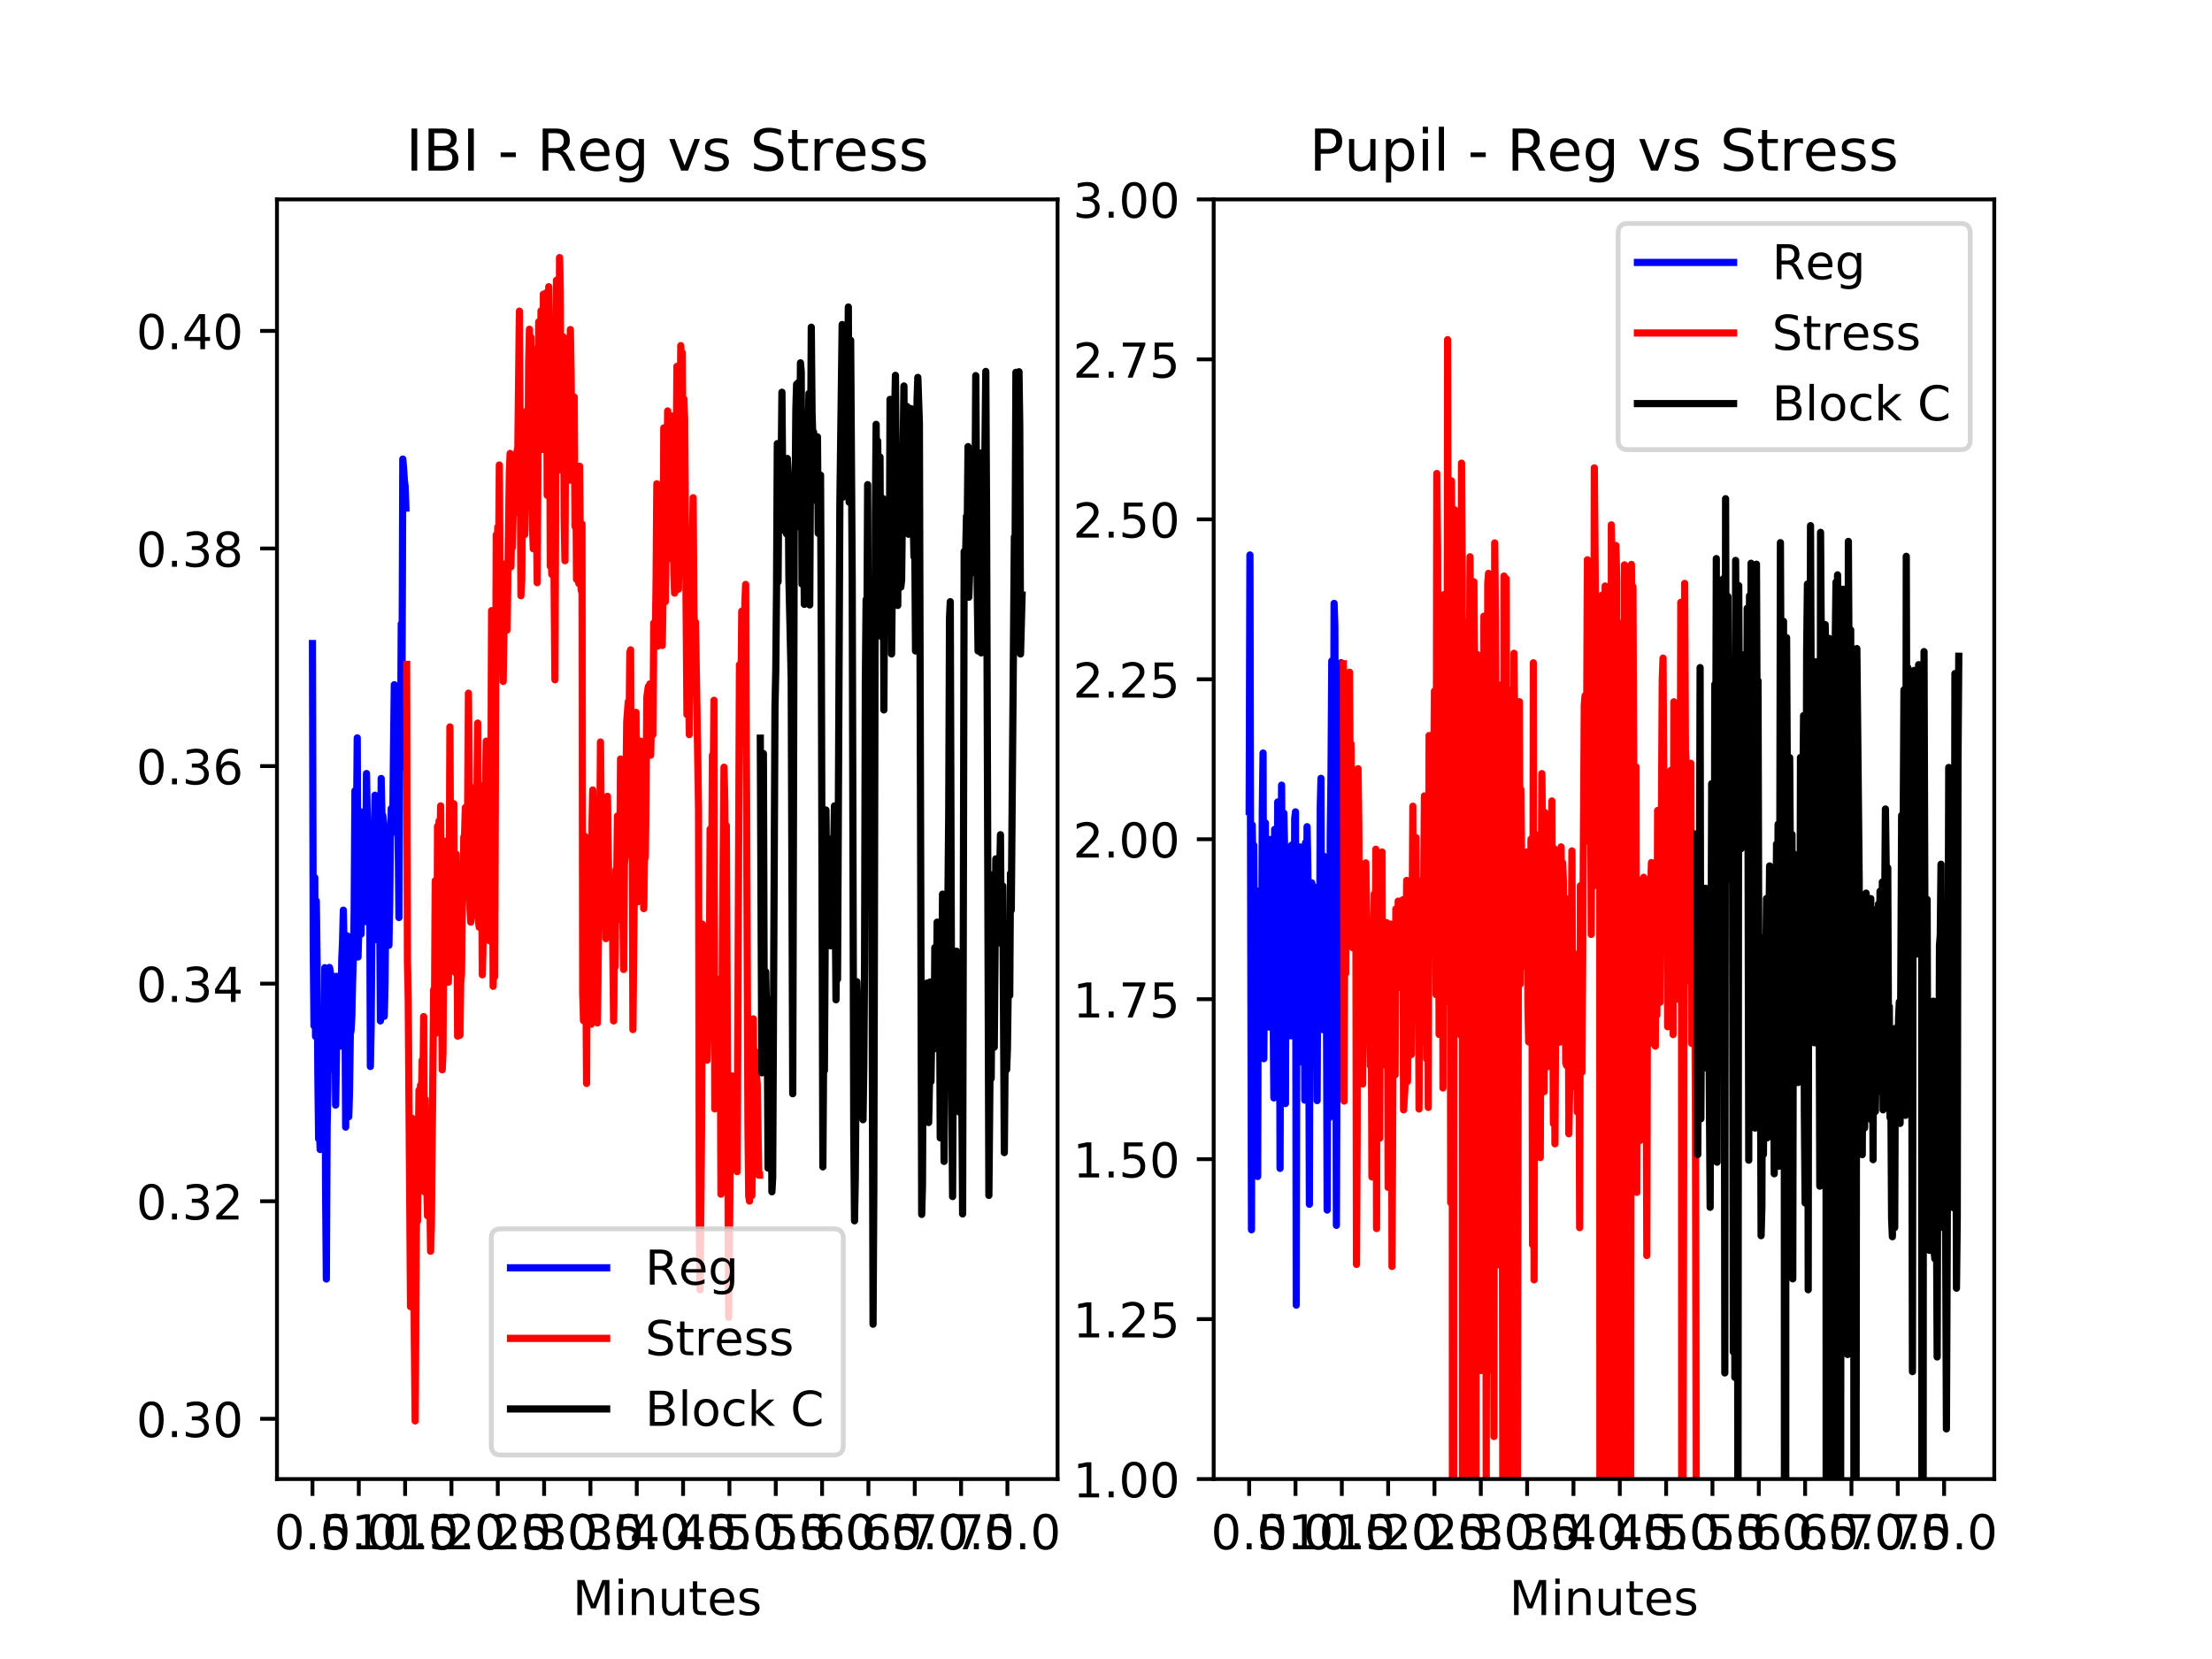 <?xml version="1.0" encoding="utf-8" standalone="no"?>
<!DOCTYPE svg PUBLIC "-//W3C//DTD SVG 1.1//EN"
  "http://www.w3.org/Graphics/SVG/1.1/DTD/svg11.dtd">
<!-- Created with matplotlib (http://matplotlib.org/) -->
<svg height="345pt" version="1.1" viewBox="0 0 460 345" width="460pt" xmlns="http://www.w3.org/2000/svg" xmlns:xlink="http://www.w3.org/1999/xlink">
 <defs>
  <style type="text/css">
*{stroke-linecap:butt;stroke-linejoin:round;}
  </style>
 </defs>
 <g id="figure_1">
  <g id="patch_1">
   <path d="M 0 345.6 
L 460.8 345.6 
L 460.8 0 
L 0 0 
z
" style="fill:#ffffff;"/>
  </g>
  <g id="axes_1">
   <g id="patch_2">
    <path d="M 57.6 307.584 
L 219.927 307.584 
L 219.927 41.472 
L 57.6 41.472 
z
" style="fill:#ffffff;"/>
   </g>
   <g id="matplotlib.axis_1">
    <g id="xtick_1">
     <g id="line2d_1">
      <defs>
       <path d="M 0 0 
L 0 3.5 
" id="m514478b7d9" style="stroke:#000000;stroke-width:0.8;"/>
      </defs>
      <g>
       <use style="stroke:#000000;stroke-width:0.8;" x="64.979" xlink:href="#m514478b7d9" y="307.584"/>
      </g>
     </g>
     <g id="text_1">
      <!-- 0.0 -->
      <defs>
       <path d="M 31.781 66.406 
Q 24.172 66.406 20.328 58.906 
Q 16.5 51.422 16.5 36.375 
Q 16.5 21.391 20.328 13.891 
Q 24.172 6.391 31.781 6.391 
Q 39.453 6.391 43.281 13.891 
Q 47.125 21.391 47.125 36.375 
Q 47.125 51.422 43.281 58.906 
Q 39.453 66.406 31.781 66.406 
z
M 31.781 74.219 
Q 44.047 74.219 50.516 64.516 
Q 56.984 54.828 56.984 36.375 
Q 56.984 17.969 50.516 8.266 
Q 44.047 -1.422 31.781 -1.422 
Q 19.531 -1.422 13.062 8.266 
Q 6.594 17.969 6.594 36.375 
Q 6.594 54.828 13.062 64.516 
Q 19.531 74.219 31.781 74.219 
z
" id="DejaVuSans-30"/>
       <path d="M 10.688 12.406 
L 21 12.406 
L 21 0 
L 10.688 0 
z
" id="DejaVuSans-2e"/>
      </defs>
      <g transform="translate(57.027 322.182)scale(0.1 -0.1)">
       <use xlink:href="#DejaVuSans-30"/>
       <use x="63.623" xlink:href="#DejaVuSans-2e"/>
       <use x="95.41" xlink:href="#DejaVuSans-30"/>
      </g>
     </g>
    </g>
    <g id="xtick_2">
     <g id="line2d_2">
      <g>
       <use style="stroke:#000000;stroke-width:0.8;" x="74.613" xlink:href="#m514478b7d9" y="307.584"/>
      </g>
     </g>
     <g id="text_2">
      <!-- 5.0 -->
      <defs>
       <path d="M 10.797 72.906 
L 49.516 72.906 
L 49.516 64.594 
L 19.828 64.594 
L 19.828 46.734 
Q 21.969 47.469 24.109 47.828 
Q 26.266 48.188 28.422 48.188 
Q 40.625 48.188 47.75 41.5 
Q 54.891 34.812 54.891 23.391 
Q 54.891 11.625 47.562 5.094 
Q 40.234 -1.422 26.906 -1.422 
Q 22.312 -1.422 17.547 -0.641 
Q 12.797 0.141 7.719 1.703 
L 7.719 11.625 
Q 12.109 9.234 16.797 8.062 
Q 21.484 6.891 26.703 6.891 
Q 35.156 6.891 40.078 11.328 
Q 45.016 15.766 45.016 23.391 
Q 45.016 31 40.078 35.438 
Q 35.156 39.891 26.703 39.891 
Q 22.75 39.891 18.812 39.016 
Q 14.891 38.141 10.797 36.281 
z
" id="DejaVuSans-35"/>
      </defs>
      <g transform="translate(66.662 322.182)scale(0.1 -0.1)">
       <use xlink:href="#DejaVuSans-35"/>
       <use x="63.623" xlink:href="#DejaVuSans-2e"/>
       <use x="95.41" xlink:href="#DejaVuSans-30"/>
      </g>
     </g>
    </g>
    <g id="xtick_3">
     <g id="line2d_3">
      <g>
       <use style="stroke:#000000;stroke-width:0.8;" x="84.248" xlink:href="#m514478b7d9" y="307.584"/>
      </g>
     </g>
     <g id="text_3">
      <!-- 10.0 -->
      <defs>
       <path d="M 12.406 8.297 
L 28.516 8.297 
L 28.516 63.922 
L 10.984 60.406 
L 10.984 69.391 
L 28.422 72.906 
L 38.281 72.906 
L 38.281 8.297 
L 54.391 8.297 
L 54.391 0 
L 12.406 0 
z
" id="DejaVuSans-31"/>
      </defs>
      <g transform="translate(73.115 322.182)scale(0.1 -0.1)">
       <use xlink:href="#DejaVuSans-31"/>
       <use x="63.623" xlink:href="#DejaVuSans-30"/>
       <use x="127.246" xlink:href="#DejaVuSans-2e"/>
       <use x="159.033" xlink:href="#DejaVuSans-30"/>
      </g>
     </g>
    </g>
    <g id="xtick_4">
     <g id="line2d_4">
      <g>
       <use style="stroke:#000000;stroke-width:0.8;" x="93.882" xlink:href="#m514478b7d9" y="307.584"/>
      </g>
     </g>
     <g id="text_4">
      <!-- 15.0 -->
      <g transform="translate(82.75 322.182)scale(0.1 -0.1)">
       <use xlink:href="#DejaVuSans-31"/>
       <use x="63.623" xlink:href="#DejaVuSans-35"/>
       <use x="127.246" xlink:href="#DejaVuSans-2e"/>
       <use x="159.033" xlink:href="#DejaVuSans-30"/>
      </g>
     </g>
    </g>
    <g id="xtick_5">
     <g id="line2d_5">
      <g>
       <use style="stroke:#000000;stroke-width:0.8;" x="103.517" xlink:href="#m514478b7d9" y="307.584"/>
      </g>
     </g>
     <g id="text_5">
      <!-- 20.0 -->
      <defs>
       <path d="M 19.188 8.297 
L 53.609 8.297 
L 53.609 0 
L 7.328 0 
L 7.328 8.297 
Q 12.938 14.109 22.625 23.891 
Q 32.328 33.688 34.812 36.531 
Q 39.547 41.844 41.422 45.531 
Q 43.312 49.219 43.312 52.781 
Q 43.312 58.594 39.234 62.25 
Q 35.156 65.922 28.609 65.922 
Q 23.969 65.922 18.812 64.312 
Q 13.672 62.703 7.812 59.422 
L 7.812 69.391 
Q 13.766 71.781 18.938 73 
Q 24.125 74.219 28.422 74.219 
Q 39.75 74.219 46.484 68.547 
Q 53.219 62.891 53.219 53.422 
Q 53.219 48.922 51.531 44.891 
Q 49.859 40.875 45.406 35.406 
Q 44.188 33.984 37.641 27.219 
Q 31.109 20.453 19.188 8.297 
z
" id="DejaVuSans-32"/>
      </defs>
      <g transform="translate(92.384 322.182)scale(0.1 -0.1)">
       <use xlink:href="#DejaVuSans-32"/>
       <use x="63.623" xlink:href="#DejaVuSans-30"/>
       <use x="127.246" xlink:href="#DejaVuSans-2e"/>
       <use x="159.033" xlink:href="#DejaVuSans-30"/>
      </g>
     </g>
    </g>
    <g id="xtick_6">
     <g id="line2d_6">
      <g>
       <use style="stroke:#000000;stroke-width:0.8;" x="113.152" xlink:href="#m514478b7d9" y="307.584"/>
      </g>
     </g>
     <g id="text_6">
      <!-- 25.0 -->
      <g transform="translate(102.019 322.182)scale(0.1 -0.1)">
       <use xlink:href="#DejaVuSans-32"/>
       <use x="63.623" xlink:href="#DejaVuSans-35"/>
       <use x="127.246" xlink:href="#DejaVuSans-2e"/>
       <use x="159.033" xlink:href="#DejaVuSans-30"/>
      </g>
     </g>
    </g>
    <g id="xtick_7">
     <g id="line2d_7">
      <g>
       <use style="stroke:#000000;stroke-width:0.8;" x="122.786" xlink:href="#m514478b7d9" y="307.584"/>
      </g>
     </g>
     <g id="text_7">
      <!-- 30.0 -->
      <defs>
       <path d="M 40.578 39.312 
Q 47.656 37.797 51.625 33 
Q 55.609 28.219 55.609 21.188 
Q 55.609 10.406 48.188 4.484 
Q 40.766 -1.422 27.094 -1.422 
Q 22.516 -1.422 17.656 -0.516 
Q 12.797 0.391 7.625 2.203 
L 7.625 11.719 
Q 11.719 9.328 16.594 8.109 
Q 21.484 6.891 26.812 6.891 
Q 36.078 6.891 40.938 10.547 
Q 45.797 14.203 45.797 21.188 
Q 45.797 27.641 41.281 31.266 
Q 36.766 34.906 28.719 34.906 
L 20.219 34.906 
L 20.219 43.016 
L 29.109 43.016 
Q 36.375 43.016 40.234 45.922 
Q 44.094 48.828 44.094 54.297 
Q 44.094 59.906 40.109 62.906 
Q 36.141 65.922 28.719 65.922 
Q 24.656 65.922 20.016 65.031 
Q 15.375 64.156 9.812 62.312 
L 9.812 71.094 
Q 15.438 72.656 20.344 73.438 
Q 25.25 74.219 29.594 74.219 
Q 40.828 74.219 47.359 69.109 
Q 53.906 64.016 53.906 55.328 
Q 53.906 49.266 50.438 45.094 
Q 46.969 40.922 40.578 39.312 
z
" id="DejaVuSans-33"/>
      </defs>
      <g transform="translate(111.653 322.182)scale(0.1 -0.1)">
       <use xlink:href="#DejaVuSans-33"/>
       <use x="63.623" xlink:href="#DejaVuSans-30"/>
       <use x="127.246" xlink:href="#DejaVuSans-2e"/>
       <use x="159.033" xlink:href="#DejaVuSans-30"/>
      </g>
     </g>
    </g>
    <g id="xtick_8">
     <g id="line2d_8">
      <g>
       <use style="stroke:#000000;stroke-width:0.8;" x="132.421" xlink:href="#m514478b7d9" y="307.584"/>
      </g>
     </g>
     <g id="text_8">
      <!-- 35.0 -->
      <g transform="translate(121.288 322.182)scale(0.1 -0.1)">
       <use xlink:href="#DejaVuSans-33"/>
       <use x="63.623" xlink:href="#DejaVuSans-35"/>
       <use x="127.246" xlink:href="#DejaVuSans-2e"/>
       <use x="159.033" xlink:href="#DejaVuSans-30"/>
      </g>
     </g>
    </g>
    <g id="xtick_9">
     <g id="line2d_9">
      <g>
       <use style="stroke:#000000;stroke-width:0.8;" x="142.055" xlink:href="#m514478b7d9" y="307.584"/>
      </g>
     </g>
     <g id="text_9">
      <!-- 40.0 -->
      <defs>
       <path d="M 37.797 64.312 
L 12.891 25.391 
L 37.797 25.391 
z
M 35.203 72.906 
L 47.609 72.906 
L 47.609 25.391 
L 58.016 25.391 
L 58.016 17.188 
L 47.609 17.188 
L 47.609 0 
L 37.797 0 
L 37.797 17.188 
L 4.891 17.188 
L 4.891 26.703 
z
" id="DejaVuSans-34"/>
      </defs>
      <g transform="translate(130.923 322.182)scale(0.1 -0.1)">
       <use xlink:href="#DejaVuSans-34"/>
       <use x="63.623" xlink:href="#DejaVuSans-30"/>
       <use x="127.246" xlink:href="#DejaVuSans-2e"/>
       <use x="159.033" xlink:href="#DejaVuSans-30"/>
      </g>
     </g>
    </g>
    <g id="xtick_10">
     <g id="line2d_10">
      <g>
       <use style="stroke:#000000;stroke-width:0.8;" x="151.69" xlink:href="#m514478b7d9" y="307.584"/>
      </g>
     </g>
     <g id="text_10">
      <!-- 45.0 -->
      <g transform="translate(140.557 322.182)scale(0.1 -0.1)">
       <use xlink:href="#DejaVuSans-34"/>
       <use x="63.623" xlink:href="#DejaVuSans-35"/>
       <use x="127.246" xlink:href="#DejaVuSans-2e"/>
       <use x="159.033" xlink:href="#DejaVuSans-30"/>
      </g>
     </g>
    </g>
    <g id="xtick_11">
     <g id="line2d_11">
      <g>
       <use style="stroke:#000000;stroke-width:0.8;" x="161.325" xlink:href="#m514478b7d9" y="307.584"/>
      </g>
     </g>
     <g id="text_11">
      <!-- 50.0 -->
      <g transform="translate(150.192 322.182)scale(0.1 -0.1)">
       <use xlink:href="#DejaVuSans-35"/>
       <use x="63.623" xlink:href="#DejaVuSans-30"/>
       <use x="127.246" xlink:href="#DejaVuSans-2e"/>
       <use x="159.033" xlink:href="#DejaVuSans-30"/>
      </g>
     </g>
    </g>
    <g id="xtick_12">
     <g id="line2d_12">
      <g>
       <use style="stroke:#000000;stroke-width:0.8;" x="170.959" xlink:href="#m514478b7d9" y="307.584"/>
      </g>
     </g>
     <g id="text_12">
      <!-- 55.0 -->
      <g transform="translate(159.827 322.182)scale(0.1 -0.1)">
       <use xlink:href="#DejaVuSans-35"/>
       <use x="63.623" xlink:href="#DejaVuSans-35"/>
       <use x="127.246" xlink:href="#DejaVuSans-2e"/>
       <use x="159.033" xlink:href="#DejaVuSans-30"/>
      </g>
     </g>
    </g>
    <g id="xtick_13">
     <g id="line2d_13">
      <g>
       <use style="stroke:#000000;stroke-width:0.8;" x="180.594" xlink:href="#m514478b7d9" y="307.584"/>
      </g>
     </g>
     <g id="text_13">
      <!-- 60.0 -->
      <defs>
       <path d="M 33.016 40.375 
Q 26.375 40.375 22.484 35.828 
Q 18.609 31.297 18.609 23.391 
Q 18.609 15.531 22.484 10.953 
Q 26.375 6.391 33.016 6.391 
Q 39.656 6.391 43.531 10.953 
Q 47.406 15.531 47.406 23.391 
Q 47.406 31.297 43.531 35.828 
Q 39.656 40.375 33.016 40.375 
z
M 52.594 71.297 
L 52.594 62.312 
Q 48.875 64.062 45.094 64.984 
Q 41.312 65.922 37.594 65.922 
Q 27.828 65.922 22.672 59.328 
Q 17.531 52.734 16.797 39.406 
Q 19.672 43.656 24.016 45.922 
Q 28.375 48.188 33.594 48.188 
Q 44.578 48.188 50.953 41.516 
Q 57.328 34.859 57.328 23.391 
Q 57.328 12.156 50.688 5.359 
Q 44.047 -1.422 33.016 -1.422 
Q 20.359 -1.422 13.672 8.266 
Q 6.984 17.969 6.984 36.375 
Q 6.984 53.656 15.188 63.938 
Q 23.391 74.219 37.203 74.219 
Q 40.922 74.219 44.703 73.484 
Q 48.484 72.75 52.594 71.297 
z
" id="DejaVuSans-36"/>
      </defs>
      <g transform="translate(169.461 322.182)scale(0.1 -0.1)">
       <use xlink:href="#DejaVuSans-36"/>
       <use x="63.623" xlink:href="#DejaVuSans-30"/>
       <use x="127.246" xlink:href="#DejaVuSans-2e"/>
       <use x="159.033" xlink:href="#DejaVuSans-30"/>
      </g>
     </g>
    </g>
    <g id="xtick_14">
     <g id="line2d_14">
      <g>
       <use style="stroke:#000000;stroke-width:0.8;" x="190.229" xlink:href="#m514478b7d9" y="307.584"/>
      </g>
     </g>
     <g id="text_14">
      <!-- 65.0 -->
      <g transform="translate(179.096 322.182)scale(0.1 -0.1)">
       <use xlink:href="#DejaVuSans-36"/>
       <use x="63.623" xlink:href="#DejaVuSans-35"/>
       <use x="127.246" xlink:href="#DejaVuSans-2e"/>
       <use x="159.033" xlink:href="#DejaVuSans-30"/>
      </g>
     </g>
    </g>
    <g id="xtick_15">
     <g id="line2d_15">
      <g>
       <use style="stroke:#000000;stroke-width:0.8;" x="199.863" xlink:href="#m514478b7d9" y="307.584"/>
      </g>
     </g>
     <g id="text_15">
      <!-- 70.0 -->
      <defs>
       <path d="M 8.203 72.906 
L 55.078 72.906 
L 55.078 68.703 
L 28.609 0 
L 18.312 0 
L 43.219 64.594 
L 8.203 64.594 
z
" id="DejaVuSans-37"/>
      </defs>
      <g transform="translate(188.73 322.182)scale(0.1 -0.1)">
       <use xlink:href="#DejaVuSans-37"/>
       <use x="63.623" xlink:href="#DejaVuSans-30"/>
       <use x="127.246" xlink:href="#DejaVuSans-2e"/>
       <use x="159.033" xlink:href="#DejaVuSans-30"/>
      </g>
     </g>
    </g>
    <g id="xtick_16">
     <g id="line2d_16">
      <g>
       <use style="stroke:#000000;stroke-width:0.8;" x="209.498" xlink:href="#m514478b7d9" y="307.584"/>
      </g>
     </g>
     <g id="text_16">
      <!-- 75.0 -->
      <g transform="translate(198.365 322.182)scale(0.1 -0.1)">
       <use xlink:href="#DejaVuSans-37"/>
       <use x="63.623" xlink:href="#DejaVuSans-35"/>
       <use x="127.246" xlink:href="#DejaVuSans-2e"/>
       <use x="159.033" xlink:href="#DejaVuSans-30"/>
      </g>
     </g>
    </g>
    <g id="text_17">
     <!-- Minutes -->
     <defs>
      <path d="M 9.812 72.906 
L 24.516 72.906 
L 43.109 23.297 
L 61.812 72.906 
L 76.516 72.906 
L 76.516 0 
L 66.891 0 
L 66.891 64.016 
L 48.094 14.016 
L 38.188 14.016 
L 19.391 64.016 
L 19.391 0 
L 9.812 0 
z
" id="DejaVuSans-4d"/>
      <path d="M 9.422 54.688 
L 18.406 54.688 
L 18.406 0 
L 9.422 0 
z
M 9.422 75.984 
L 18.406 75.984 
L 18.406 64.594 
L 9.422 64.594 
z
" id="DejaVuSans-69"/>
      <path d="M 54.891 33.016 
L 54.891 0 
L 45.906 0 
L 45.906 32.719 
Q 45.906 40.484 42.875 44.328 
Q 39.844 48.188 33.797 48.188 
Q 26.516 48.188 22.312 43.547 
Q 18.109 38.922 18.109 30.906 
L 18.109 0 
L 9.078 0 
L 9.078 54.688 
L 18.109 54.688 
L 18.109 46.188 
Q 21.344 51.125 25.703 53.562 
Q 30.078 56 35.797 56 
Q 45.219 56 50.047 50.172 
Q 54.891 44.344 54.891 33.016 
z
" id="DejaVuSans-6e"/>
      <path d="M 8.5 21.578 
L 8.5 54.688 
L 17.484 54.688 
L 17.484 21.922 
Q 17.484 14.156 20.5 10.266 
Q 23.531 6.391 29.594 6.391 
Q 36.859 6.391 41.078 11.031 
Q 45.312 15.672 45.312 23.688 
L 45.312 54.688 
L 54.297 54.688 
L 54.297 0 
L 45.312 0 
L 45.312 8.406 
Q 42.047 3.422 37.719 1 
Q 33.406 -1.422 27.688 -1.422 
Q 18.266 -1.422 13.375 4.438 
Q 8.5 10.297 8.5 21.578 
z
M 31.109 56 
z
" id="DejaVuSans-75"/>
      <path d="M 18.312 70.219 
L 18.312 54.688 
L 36.812 54.688 
L 36.812 47.703 
L 18.312 47.703 
L 18.312 18.016 
Q 18.312 11.328 20.141 9.422 
Q 21.969 7.516 27.594 7.516 
L 36.812 7.516 
L 36.812 0 
L 27.594 0 
Q 17.188 0 13.234 3.875 
Q 9.281 7.766 9.281 18.016 
L 9.281 47.703 
L 2.688 47.703 
L 2.688 54.688 
L 9.281 54.688 
L 9.281 70.219 
z
" id="DejaVuSans-74"/>
      <path d="M 56.203 29.594 
L 56.203 25.203 
L 14.891 25.203 
Q 15.484 15.922 20.484 11.062 
Q 25.484 6.203 34.422 6.203 
Q 39.594 6.203 44.453 7.469 
Q 49.312 8.734 54.109 11.281 
L 54.109 2.781 
Q 49.266 0.734 44.188 -0.344 
Q 39.109 -1.422 33.891 -1.422 
Q 20.797 -1.422 13.156 6.188 
Q 5.516 13.812 5.516 26.812 
Q 5.516 40.234 12.766 48.109 
Q 20.016 56 32.328 56 
Q 43.359 56 49.781 48.891 
Q 56.203 41.797 56.203 29.594 
z
M 47.219 32.234 
Q 47.125 39.594 43.094 43.984 
Q 39.062 48.391 32.422 48.391 
Q 24.906 48.391 20.391 44.141 
Q 15.875 39.891 15.188 32.172 
z
" id="DejaVuSans-65"/>
      <path d="M 44.281 53.078 
L 44.281 44.578 
Q 40.484 46.531 36.375 47.5 
Q 32.281 48.484 27.875 48.484 
Q 21.188 48.484 17.844 46.438 
Q 14.5 44.391 14.5 40.281 
Q 14.5 37.156 16.891 35.375 
Q 19.281 33.594 26.516 31.984 
L 29.594 31.297 
Q 39.156 29.25 43.188 25.516 
Q 47.219 21.781 47.219 15.094 
Q 47.219 7.469 41.188 3.016 
Q 35.156 -1.422 24.609 -1.422 
Q 20.219 -1.422 15.453 -0.562 
Q 10.688 0.297 5.422 2 
L 5.422 11.281 
Q 10.406 8.688 15.234 7.391 
Q 20.062 6.109 24.812 6.109 
Q 31.156 6.109 34.562 8.281 
Q 37.984 10.453 37.984 14.406 
Q 37.984 18.062 35.516 20.016 
Q 33.062 21.969 24.703 23.781 
L 21.578 24.516 
Q 13.234 26.266 9.516 29.906 
Q 5.812 33.547 5.812 39.891 
Q 5.812 47.609 11.281 51.797 
Q 16.75 56 26.812 56 
Q 31.781 56 36.172 55.266 
Q 40.578 54.547 44.281 53.078 
z
" id="DejaVuSans-73"/>
     </defs>
     <g transform="translate(119.082 335.861)scale(0.1 -0.1)">
      <use xlink:href="#DejaVuSans-4d"/>
      <use x="86.279" xlink:href="#DejaVuSans-69"/>
      <use x="114.062" xlink:href="#DejaVuSans-6e"/>
      <use x="177.441" xlink:href="#DejaVuSans-75"/>
      <use x="240.82" xlink:href="#DejaVuSans-74"/>
      <use x="280.029" xlink:href="#DejaVuSans-65"/>
      <use x="341.553" xlink:href="#DejaVuSans-73"/>
     </g>
    </g>
   </g>
   <g id="matplotlib.axis_2">
    <g id="ytick_1">
     <g id="line2d_17">
      <defs>
       <path d="M 0 0 
L -3.5 0 
" id="md2f098266d" style="stroke:#000000;stroke-width:0.8;"/>
      </defs>
      <g>
       <use style="stroke:#000000;stroke-width:0.8;" x="57.6" xlink:href="#md2f098266d" y="295.051"/>
      </g>
     </g>
     <g id="text_18">
      <!-- 0.30 -->
      <g transform="translate(28.334 298.85)scale(0.1 -0.1)">
       <use xlink:href="#DejaVuSans-30"/>
       <use x="63.623" xlink:href="#DejaVuSans-2e"/>
       <use x="95.41" xlink:href="#DejaVuSans-33"/>
       <use x="159.033" xlink:href="#DejaVuSans-30"/>
      </g>
     </g>
    </g>
    <g id="ytick_2">
     <g id="line2d_18">
      <g>
       <use style="stroke:#000000;stroke-width:0.8;" x="57.6" xlink:href="#md2f098266d" y="249.804"/>
      </g>
     </g>
     <g id="text_19">
      <!-- 0.32 -->
      <g transform="translate(28.334 253.603)scale(0.1 -0.1)">
       <use xlink:href="#DejaVuSans-30"/>
       <use x="63.623" xlink:href="#DejaVuSans-2e"/>
       <use x="95.41" xlink:href="#DejaVuSans-33"/>
       <use x="159.033" xlink:href="#DejaVuSans-32"/>
      </g>
     </g>
    </g>
    <g id="ytick_3">
     <g id="line2d_19">
      <g>
       <use style="stroke:#000000;stroke-width:0.8;" x="57.6" xlink:href="#md2f098266d" y="204.557"/>
      </g>
     </g>
     <g id="text_20">
      <!-- 0.34 -->
      <g transform="translate(28.334 208.356)scale(0.1 -0.1)">
       <use xlink:href="#DejaVuSans-30"/>
       <use x="63.623" xlink:href="#DejaVuSans-2e"/>
       <use x="95.41" xlink:href="#DejaVuSans-33"/>
       <use x="159.033" xlink:href="#DejaVuSans-34"/>
      </g>
     </g>
    </g>
    <g id="ytick_4">
     <g id="line2d_20">
      <g>
       <use style="stroke:#000000;stroke-width:0.8;" x="57.6" xlink:href="#md2f098266d" y="159.31"/>
      </g>
     </g>
     <g id="text_21">
      <!-- 0.36 -->
      <g transform="translate(28.334 163.11)scale(0.1 -0.1)">
       <use xlink:href="#DejaVuSans-30"/>
       <use x="63.623" xlink:href="#DejaVuSans-2e"/>
       <use x="95.41" xlink:href="#DejaVuSans-33"/>
       <use x="159.033" xlink:href="#DejaVuSans-36"/>
      </g>
     </g>
    </g>
    <g id="ytick_5">
     <g id="line2d_21">
      <g>
       <use style="stroke:#000000;stroke-width:0.8;" x="57.6" xlink:href="#md2f098266d" y="114.064"/>
      </g>
     </g>
     <g id="text_22">
      <!-- 0.38 -->
      <defs>
       <path d="M 31.781 34.625 
Q 24.75 34.625 20.719 30.859 
Q 16.703 27.094 16.703 20.516 
Q 16.703 13.922 20.719 10.156 
Q 24.75 6.391 31.781 6.391 
Q 38.812 6.391 42.859 10.172 
Q 46.922 13.969 46.922 20.516 
Q 46.922 27.094 42.891 30.859 
Q 38.875 34.625 31.781 34.625 
z
M 21.922 38.812 
Q 15.578 40.375 12.031 44.719 
Q 8.5 49.078 8.5 55.328 
Q 8.5 64.062 14.719 69.141 
Q 20.953 74.219 31.781 74.219 
Q 42.672 74.219 48.875 69.141 
Q 55.078 64.062 55.078 55.328 
Q 55.078 49.078 51.531 44.719 
Q 48 40.375 41.703 38.812 
Q 48.828 37.156 52.797 32.312 
Q 56.781 27.484 56.781 20.516 
Q 56.781 9.906 50.312 4.234 
Q 43.844 -1.422 31.781 -1.422 
Q 19.734 -1.422 13.25 4.234 
Q 6.781 9.906 6.781 20.516 
Q 6.781 27.484 10.781 32.312 
Q 14.797 37.156 21.922 38.812 
z
M 18.312 54.391 
Q 18.312 48.734 21.844 45.562 
Q 25.391 42.391 31.781 42.391 
Q 38.141 42.391 41.719 45.562 
Q 45.312 48.734 45.312 54.391 
Q 45.312 60.062 41.719 63.234 
Q 38.141 66.406 31.781 66.406 
Q 25.391 66.406 21.844 63.234 
Q 18.312 60.062 18.312 54.391 
z
" id="DejaVuSans-38"/>
      </defs>
      <g transform="translate(28.334 117.863)scale(0.1 -0.1)">
       <use xlink:href="#DejaVuSans-30"/>
       <use x="63.623" xlink:href="#DejaVuSans-2e"/>
       <use x="95.41" xlink:href="#DejaVuSans-33"/>
       <use x="159.033" xlink:href="#DejaVuSans-38"/>
      </g>
     </g>
    </g>
    <g id="ytick_6">
     <g id="line2d_22">
      <g>
       <use style="stroke:#000000;stroke-width:0.8;" x="57.6" xlink:href="#md2f098266d" y="68.817"/>
      </g>
     </g>
     <g id="text_23">
      <!-- 0.40 -->
      <g transform="translate(28.334 72.616)scale(0.1 -0.1)">
       <use xlink:href="#DejaVuSans-30"/>
       <use x="63.623" xlink:href="#DejaVuSans-2e"/>
       <use x="95.41" xlink:href="#DejaVuSans-34"/>
       <use x="159.033" xlink:href="#DejaVuSans-30"/>
      </g>
     </g>
    </g>
   </g>
   <g id="line2d_23">
    <path clip-path="url(#pfbc9447338)" d="M 64.979 133.833 
L 65.139 197.074 
L 65.3 213.314 
L 65.46 182.496 
L 65.621 215.538 
L 65.781 187.367 
L 65.942 200.287 
L 66.103 223.682 
L 66.263 236.828 
L 66.424 234.653 
L 66.584 239.052 
L 66.745 230.629 
L 66.905 220.568 
L 67.066 226.548 
L 67.227 236.506 
L 67.387 229.266 
L 67.548 201.241 
L 67.708 247.058 
L 67.869 265.986 
L 68.029 234.06 
L 68.19 226.34 
L 68.351 203.147 
L 68.511 201.188 
L 68.672 201.929 
L 68.832 215.749 
L 68.993 222.368 
L 69.154 204.471 
L 69.314 208.389 
L 69.475 203.041 
L 69.635 203.888 
L 69.796 229.81 
L 69.956 220.356 
L 70.117 203.041 
L 70.278 214.69 
L 70.438 211.566 
L 70.599 217.179 
L 70.759 217.55 
L 70.92 210.189 
L 71.08 199.387 
L 71.241 195.787 
L 71.402 189.274 
L 71.562 198.222 
L 71.723 206.218 
L 71.883 234.388 
L 72.044 215.696 
L 72.204 194.622 
L 72.365 221.574 
L 72.526 232.231 
L 72.686 226.975 
L 72.847 215.061 
L 73.007 214.267 
L 73.168 211.143 
L 73.329 203.994 
L 73.489 198.911 
L 73.65 189.697 
L 73.81 164.455 
L 73.971 175.689 
L 74.131 171.852 
L 74.292 153.45 
L 74.453 199.017 
L 74.613 193.086 
L 74.774 190.121 
L 74.934 168.789 
L 75.095 194.251 
L 75.255 169.36 
L 75.416 177.942 
L 75.577 184.756 
L 75.737 176.724 
L 75.898 191.656 
L 76.058 181.563 
L 76.219 160.863 
L 76.379 170.5 
L 76.54 180.431 
L 76.701 186.997 
L 76.861 179.53 
L 77.022 221.786 
L 77.182 213.472 
L 77.343 192.557 
L 77.504 173.408 
L 77.664 178.524 
L 77.825 173.465 
L 77.985 165.368 
L 78.146 181.392 
L 78.306 178.541 
L 78.467 195.469 
L 78.628 183.217 
L 78.788 168.048 
L 78.949 187.367 
L 79.109 212.308 
L 79.27 161.889 
L 79.43 169.93 
L 79.591 169.531 
L 79.752 171.241 
L 79.912 211.354 
L 80.073 204.524 
L 80.233 186.467 
L 80.394 185.249 
L 80.554 189.261 
L 80.715 190.015 
L 80.876 196.581 
L 81.036 188.056 
L 81.197 173.579 
L 81.357 168.162 
L 81.518 172.964 
L 81.679 171.527 
L 81.839 155.389 
L 82 142.387 
L 82.16 153.165 
L 82.321 150.142 
L 82.481 164.455 
L 82.642 173.294 
L 82.803 173.922 
L 82.963 190.809 
L 83.124 160.35 
L 83.284 158.411 
L 83.445 129.727 
L 83.605 140.676 
L 83.766 95.47 
L 83.927 97.385 
L 84.087 99.918 
L 84.248 101.091 
L 84.408 105.663 
" style="fill:none;stroke:#0000ff;stroke-linecap:square;stroke-width:1.5;"/>
   </g>
   <g id="line2d_24">
    <path clip-path="url(#pfbc9447338)" d="M 84.569 138.167 
L 84.729 199.864 
L 84.89 207.754 
L 85.372 271.719 
L 85.532 260.748 
L 85.693 232.535 
L 86.335 295.488 
L 86.656 245.526 
L 86.817 253.977 
L 87.138 226.696 
L 87.299 228.934 
L 87.459 225.651 
L 87.62 230.258 
L 87.78 220.515 
L 87.941 227.635 
L 88.102 211.407 
L 88.262 247.849 
L 88.423 228.564 
L 88.583 244.29 
L 88.744 245.971 
L 88.904 252.84 
L 89.065 251.951 
L 89.226 252.989 
L 89.386 249.183 
L 89.547 260.204 
L 89.707 254.521 
L 90.189 205.794 
L 90.35 211.301 
L 90.51 183.16 
L 90.671 214.849 
L 90.831 209.289 
L 90.992 171.812 
L 91.153 173.808 
L 91.313 170.728 
L 91.474 179.954 
L 91.634 167.592 
L 91.955 222.474 
L 92.116 219.032 
L 92.437 174.948 
L 92.598 204.365 
L 92.758 202.882 
L 93.079 191.999 
L 93.24 204.259 
L 93.401 191.709 
L 93.561 151.169 
L 93.722 182.655 
L 93.882 181.066 
L 94.204 199.546 
L 94.364 167.136 
L 94.525 194.039 
L 94.685 202.247 
L 94.846 177.624 
L 95.006 187.579 
L 95.167 215.485 
L 95.328 209.183 
L 95.488 194.992 
L 95.649 215.273 
L 95.809 204.312 
L 95.97 202.459 
L 96.13 189.009 
L 96.291 185.355 
L 96.452 174.093 
L 96.612 173.637 
L 96.773 167.934 
L 96.933 178.365 
L 97.094 175.233 
L 97.254 167.535 
L 97.415 144.155 
L 97.576 160.008 
L 97.736 188.903 
L 97.897 191.762 
L 98.057 190.227 
L 98.218 180.907 
L 98.379 164.855 
L 98.539 178.37 
L 98.7 163.828 
L 99.021 174.72 
L 99.181 166.451 
L 99.342 150.37 
L 99.503 191.498 
L 99.663 192.821 
L 99.824 184.528 
L 99.984 190.068 
L 100.145 179.266 
L 100.305 202.723 
L 100.466 196.21 
L 100.787 163.144 
L 100.948 164.855 
L 101.108 154.134 
L 101.269 185.09 
L 101.429 173.294 
L 101.751 195.628 
L 102.072 162.174 
L 102.232 126.99 
L 102.554 205.106 
L 102.714 189.318 
L 102.875 203.094 
L 103.196 111.223 
L 103.356 120.033 
L 103.517 109.617 
L 103.678 117.4 
L 103.838 96.705 
L 103.999 125.793 
L 104.32 127.655 
L 104.641 141.703 
L 104.962 119.52 
L 105.123 117.215 
L 105.283 129.613 
L 105.444 131.039 
L 105.926 98.25 
L 106.086 94.296 
L 106.247 117.895 
L 106.407 109.555 
L 106.568 113.817 
L 106.889 96.767 
L 107.05 106.651 
L 107.371 94.605 
L 107.692 93.06 
L 108.013 64.705 
L 108.334 123.887 
L 108.495 120.551 
L 108.655 104.057 
L 108.816 108.058 
L 108.977 107.701 
L 109.137 111.161 
L 109.458 85.524 
L 109.779 99.238 
L 109.94 75.639 
L 110.101 68.473 
L 110.261 76.381 
L 110.422 70.141 
L 110.743 109.678 
L 110.904 114.126 
L 111.225 72.674 
L 111.706 121.174 
L 112.028 66.929 
L 112.188 91.022 
L 112.349 90.527 
L 112.509 64.643 
L 112.67 93.493 
L 112.991 61.183 
L 113.152 84.597 
L 113.312 87.5 
L 113.473 63.037 
L 113.633 60.875 
L 113.794 103.006 
L 113.954 91.825 
L 114.115 59.633 
L 114.276 71.747 
L 114.436 117.752 
L 114.597 115.362 
L 114.757 119.463 
L 114.918 101.894 
L 115.079 103.377 
L 115.4 141.36 
L 115.721 58.28 
L 115.881 62.851 
L 116.042 97.199 
L 116.203 89.168 
L 116.363 53.568 
L 116.524 60.813 
L 116.684 97.755 
L 117.005 88.736 
L 117.166 70.079 
L 117.327 107.701 
L 117.487 116.612 
L 117.648 82.744 
L 117.808 88.859 
L 117.969 90.589 
L 118.129 82.991 
L 118.29 98.62 
L 118.451 99.856 
L 118.611 68.535 
L 118.772 78.049 
L 118.932 99.485 
L 119.093 98.867 
L 119.414 82.558 
L 119.575 109.493 
L 119.735 97.261 
L 119.896 120.489 
L 120.056 106.837 
L 120.217 118.436 
L 120.378 121.345 
L 120.538 96.952 
L 120.699 116.954 
L 120.859 122.775 
L 121.02 108.958 
L 121.18 206.483 
L 121.341 212.255 
L 121.662 173.922 
L 121.983 225.312 
L 122.144 188.373 
L 122.304 197.799 
L 122.626 179.567 
L 122.786 208.442 
L 122.947 212.996 
L 123.107 171.217 
L 123.268 164.284 
L 123.429 192.683 
L 123.589 179.16 
L 123.75 202.564 
L 123.91 199.017 
L 124.071 185.498 
L 124.231 212.731 
L 124.713 174.264 
L 124.874 154.305 
L 125.195 189.485 
L 125.355 185.09 
L 125.516 190.015 
L 125.677 174.492 
L 125.837 178.63 
L 125.998 195.192 
L 126.319 165.596 
L 126.64 187.151 
L 126.801 190.544 
L 126.961 182.443 
L 127.122 193.616 
L 127.282 183.274 
L 127.604 212.308 
L 127.764 199.123 
L 127.925 201.029 
L 128.085 180.879 
L 128.246 182.972 
L 128.406 169.702 
L 128.567 191.233 
L 128.728 188.003 
L 128.888 178.94 
L 129.049 157.841 
L 129.209 166.394 
L 129.691 201.611 
L 129.852 179.567 
L 130.012 178.048 
L 130.333 150.085 
L 130.654 145.922 
L 130.815 152.138 
L 130.976 135.686 
L 131.136 135.145 
L 131.297 166.508 
L 131.457 165.311 
L 131.618 214.108 
L 132.26 148.146 
L 132.421 162.289 
L 132.581 187.551 
L 132.742 171.698 
L 132.903 170.158 
L 133.224 154.134 
L 133.545 178.084 
L 133.705 158.924 
L 133.866 188.956 
L 134.027 178.63 
L 134.187 178.37 
L 134.348 166.508 
L 134.508 145.067 
L 134.829 142.786 
L 134.99 152.081 
L 135.151 142.216 
L 135.311 157.042 
L 135.472 149.629 
L 135.632 148.089 
L 135.793 152.765 
L 135.954 129.556 
L 136.114 132.165 
L 136.275 132.522 
L 136.435 121.402 
L 136.596 100.597 
L 136.756 134.389 
L 136.917 127.161 
L 137.078 127.503 
L 137.238 128.473 
L 137.559 116.498 
L 137.72 134.232 
L 137.88 123.64 
L 138.041 88.983 
L 138.202 98.867 
L 138.362 125.123 
L 138.844 85.462 
L 139.005 116.212 
L 139.165 108.505 
L 139.326 106.157 
L 139.486 115.794 
L 139.807 86.512 
L 140.129 119.068 
L 140.289 123.341 
L 140.45 119.501 
L 140.771 76.195 
L 141.092 122.528 
L 141.253 110.795 
L 141.574 71.871 
L 141.734 81.446 
L 141.895 73.353 
L 142.055 101.709 
L 142.216 82.991 
L 142.377 87.192 
L 142.858 148.603 
L 143.019 126.534 
L 143.34 152.765 
L 143.501 121.288 
L 143.661 136.627 
L 144.143 103.501 
L 144.304 126.933 
L 144.464 132.465 
L 144.625 129.385 
L 144.946 148.032 
L 145.267 168.39 
L 145.428 255.707 
L 145.588 268.21 
L 145.909 232.694 
L 146.07 192.186 
L 146.23 203.253 
L 146.391 194.41 
L 146.552 202.3 
L 146.712 197.322 
L 147.033 220.469 
L 147.355 201.241 
L 147.515 203.041 
L 147.676 172.439 
L 147.836 207.542 
L 148.157 157.042 
L 148.318 162.859 
L 148.479 145.637 
L 148.639 230.601 
L 148.8 225.609 
L 148.96 206.112 
L 149.121 212.996 
L 149.281 225.387 
L 149.442 225.228 
L 149.763 203.57 
L 149.924 248.334 
L 150.245 193.933 
L 150.566 159.551 
L 150.727 166.794 
L 150.887 189.538 
L 151.048 171.698 
L 151.53 273.943 
L 151.851 241.113 
L 152.011 240.287 
L 152.172 223.731 
L 152.332 227.505 
L 152.493 225.651 
L 152.814 242.511 
L 152.975 240.107 
L 153.135 240.869 
L 153.296 243.655 
L 153.778 138.224 
L 153.938 145.922 
L 154.099 143.755 
L 154.259 127.104 
L 154.741 147.177 
L 154.902 125.222 
L 155.062 121.54 
L 155.544 234.335 
L 155.705 248.689 
L 155.865 249.776 
L 156.186 218.979 
L 156.347 248.639 
L 156.507 236.383 
L 156.668 211.884 
L 156.829 240.743 
L 156.989 218.556 
L 157.15 239.744 
L 157.31 223.682 
L 157.471 225.545 
L 157.792 244.389 
L 157.953 244.389 
L 157.953 244.389 
" style="fill:none;stroke:#ff0000;stroke-linecap:square;stroke-width:1.5;"/>
   </g>
   <g id="line2d_25">
    <path clip-path="url(#pfbc9447338)" d="M 158.113 153.507 
L 158.274 190.597 
L 158.434 223.11 
L 158.595 217.391 
L 158.755 156.7 
L 158.916 207.489 
L 159.077 210.825 
L 159.237 202.088 
L 159.398 210.613 
L 159.558 212.943 
L 159.719 242.914 
L 160.04 207.913 
L 160.201 216.755 
L 160.361 208.389 
L 160.522 247.849 
L 160.682 244.933 
L 161.164 147.006 
L 161.325 139.536 
L 161.485 122.837 
L 161.646 92.257 
L 161.806 120.984 
L 161.967 98.682 
L 162.128 100.288 
L 162.288 99.979 
L 162.449 96.891 
L 162.609 81.57 
L 162.77 101.091 
L 162.93 103.686 
L 163.091 110.358 
L 163.252 99.3 
L 163.412 98.002 
L 163.573 111.037 
L 163.733 95.346 
L 163.894 98.435 
L 164.055 120.119 
L 164.536 141.132 
L 164.857 227.452 
L 165.179 104.242 
L 165.339 104.057 
L 165.5 85.276 
L 165.66 79.902 
L 165.821 86.265 
L 165.981 79.593 
L 166.142 109.555 
L 166.463 75.454 
L 166.624 77.369 
L 166.784 121.459 
L 166.945 111.779 
L 167.105 110.111 
L 167.266 125.679 
L 167.427 109.369 
L 167.587 115.856 
L 168.23 81.817 
L 168.39 125.802 
L 168.711 68.041 
L 168.872 85.709 
L 169.032 91.145 
L 169.193 89.848 
L 169.354 103.995 
L 169.514 100.35 
L 169.675 100.597 
L 169.835 93.122 
L 169.996 90.836 
L 170.156 110.909 
L 170.317 109.184 
L 170.478 101.215 
L 170.638 98.806 
L 170.799 134.175 
L 171.12 242.659 
L 171.28 219.191 
L 171.441 222.633 
L 171.762 168.447 
L 171.923 187.208 
L 172.083 192.609 
L 172.244 193.298 
L 172.565 174.492 
L 172.726 196.687 
L 172.886 188.691 
L 173.047 190.174 
L 173.207 185.037 
L 173.529 167.592 
L 173.85 207.913 
L 174.01 194.939 
L 174.171 203.623 
L 174.653 105.045 
L 175.134 67.485 
L 175.295 103.377 
L 175.455 98.188 
L 175.616 71.629 
L 175.777 77.74 
L 175.937 101.153 
L 176.258 79.284 
L 176.419 63.84 
L 176.58 104.427 
L 176.901 70.759 
L 177.222 120.675 
L 177.543 235.077 
L 177.704 253.878 
L 177.864 245.032 
L 178.185 204.153 
L 178.506 216.332 
L 178.667 210.878 
L 178.828 214.373 
L 178.988 226.181 
L 179.149 210.454 
L 179.47 232.853 
L 179.63 222.209 
L 179.791 200.552 
L 179.952 142.216 
L 180.112 124.709 
L 180.273 133.215 
L 180.433 100.782 
L 180.594 144.155 
L 180.755 131.894 
L 180.915 130.526 
L 181.076 132.536 
L 181.236 156.073 
L 181.557 275.38 
L 181.718 247.157 
L 182.039 106.632 
L 182.2 88.242 
L 182.36 107.022 
L 182.521 91.701 
L 182.681 106.651 
L 182.842 106.466 
L 183.003 95.037 
L 183.163 128.017 
L 183.324 132.408 
L 183.484 109.987 
L 183.645 103.686 
L 183.805 147.633 
L 183.966 119.316 
L 184.287 124.766 
L 184.608 109.987 
L 184.769 130.298 
L 184.93 123.398 
L 185.09 83.052 
L 185.251 83.917 
L 185.411 136 
L 185.893 89.477 
L 186.054 85.771 
L 186.214 78.049 
L 186.375 100.103 
L 186.535 97.879 
L 186.696 125.907 
L 186.856 100.597 
L 187.178 114.806 
L 187.338 122.086 
L 187.499 120.613 
L 187.82 92.072 
L 187.98 80.272 
L 188.141 106.033 
L 188.623 84.535 
L 188.944 111.099 
L 189.105 92.504 
L 189.265 98.435 
L 189.426 84.968 
L 190.068 115.794 
L 190.229 112.088 
L 190.389 135.373 
L 190.55 123.398 
L 190.71 83.052 
L 190.871 78.481 
L 191.192 87.995 
L 191.674 252.544 
L 191.834 246.465 
L 191.995 210.507 
L 192.155 209.077 
L 192.316 221.256 
L 192.477 210.189 
L 192.637 215.802 
L 192.798 204.418 
L 192.958 214.426 
L 193.119 233.435 
L 193.28 225.863 
L 193.44 204.206 
L 193.601 224.91 
L 193.761 214.69 
L 193.922 212.625 
L 194.082 212.943 
L 194.243 218.132 
L 194.404 197.057 
L 194.564 198.222 
L 194.725 208.018 
L 194.885 191.77 
L 195.046 204.047 
L 195.206 206.959 
L 195.367 200.976 
L 195.528 236.63 
L 196.009 185.938 
L 196.33 241.523 
L 196.652 192.292 
L 196.812 221.203 
L 197.294 168.96 
L 197.455 128.53 
L 197.615 125.123 
L 197.936 228.087 
L 198.097 248.837 
L 198.257 217.55 
L 198.418 219.085 
L 198.579 226.004 
L 198.739 217.709 
L 198.9 197.799 
L 199.06 205.477 
L 199.221 224.967 
L 199.381 211.99 
L 199.542 231.292 
L 199.703 229.04 
L 199.863 204.1 
L 200.184 252.445 
L 200.505 114.673 
L 200.666 121.972 
L 200.987 107.331 
L 201.148 109.084 
L 201.308 92.875 
L 201.469 124.196 
L 201.63 119.634 
L 201.79 98.25 
L 201.951 119.192 
L 202.111 114.003 
L 202.272 99.176 
L 202.432 110.543 
L 202.593 103.006 
L 202.754 103.192 
L 202.914 78.11 
L 203.235 123.578 
L 203.396 135.373 
L 203.717 94.172 
L 204.038 135.772 
L 204.199 121.045 
L 204.359 125.222 
L 204.52 120.428 
L 205.002 77.245 
L 205.162 106.033 
L 205.644 248.59 
L 205.965 213.578 
L 206.126 224.275 
L 206.447 181.913 
L 206.768 217.762 
L 207.089 178.598 
L 207.25 184.402 
L 207.571 186.732 
L 207.731 190.121 
L 208.053 173.579 
L 208.213 196.21 
L 208.534 184.243 
L 208.855 239.694 
L 209.177 201.294 
L 209.337 222.446 
L 209.498 218.132 
L 209.819 194.198 
L 209.98 207.012 
L 210.14 181.648 
L 210.301 189.274 
L 210.943 111.655 
L 211.104 112.829 
L 211.264 77.431 
L 211.425 84.906 
L 211.585 81.384 
L 211.746 105.416 
L 211.906 77.307 
L 212.067 88.736 
L 212.228 136 
L 212.549 123.751 
L 212.549 123.751 
" style="fill:none;stroke:#000000;stroke-linecap:square;stroke-width:1.5;"/>
   </g>
   <g id="patch_3">
    <path d="M 57.6 307.584 
L 57.6 41.472 
" style="fill:none;stroke:#000000;stroke-linecap:square;stroke-linejoin:miter;stroke-width:0.8;"/>
   </g>
   <g id="patch_4">
    <path d="M 219.927 307.584 
L 219.927 41.472 
" style="fill:none;stroke:#000000;stroke-linecap:square;stroke-linejoin:miter;stroke-width:0.8;"/>
   </g>
   <g id="patch_5">
    <path d="M 57.6 307.584 
L 219.927 307.584 
" style="fill:none;stroke:#000000;stroke-linecap:square;stroke-linejoin:miter;stroke-width:0.8;"/>
   </g>
   <g id="patch_6">
    <path d="M 57.6 41.472 
L 219.927 41.472 
" style="fill:none;stroke:#000000;stroke-linecap:square;stroke-linejoin:miter;stroke-width:0.8;"/>
   </g>
   <g id="text_24">
    <!-- IBI - Reg vs Stress -->
    <defs>
     <path d="M 9.812 72.906 
L 19.672 72.906 
L 19.672 0 
L 9.812 0 
z
" id="DejaVuSans-49"/>
     <path d="M 19.672 34.812 
L 19.672 8.109 
L 35.5 8.109 
Q 43.453 8.109 47.281 11.406 
Q 51.125 14.703 51.125 21.484 
Q 51.125 28.328 47.281 31.562 
Q 43.453 34.812 35.5 34.812 
z
M 19.672 64.797 
L 19.672 42.828 
L 34.281 42.828 
Q 41.5 42.828 45.031 45.531 
Q 48.578 48.25 48.578 53.812 
Q 48.578 59.328 45.031 62.062 
Q 41.5 64.797 34.281 64.797 
z
M 9.812 72.906 
L 35.016 72.906 
Q 46.297 72.906 52.391 68.219 
Q 58.5 63.531 58.5 54.891 
Q 58.5 48.188 55.375 44.234 
Q 52.25 40.281 46.188 39.312 
Q 53.469 37.75 57.5 32.781 
Q 61.531 27.828 61.531 20.406 
Q 61.531 10.641 54.891 5.312 
Q 48.25 0 35.984 0 
L 9.812 0 
z
" id="DejaVuSans-42"/>
     <path id="DejaVuSans-20"/>
     <path d="M 4.891 31.391 
L 31.203 31.391 
L 31.203 23.391 
L 4.891 23.391 
z
" id="DejaVuSans-2d"/>
     <path d="M 44.391 34.188 
Q 47.562 33.109 50.562 29.594 
Q 53.562 26.078 56.594 19.922 
L 66.609 0 
L 56 0 
L 46.688 18.703 
Q 43.062 26.031 39.672 28.422 
Q 36.281 30.812 30.422 30.812 
L 19.672 30.812 
L 19.672 0 
L 9.812 0 
L 9.812 72.906 
L 32.078 72.906 
Q 44.578 72.906 50.734 67.672 
Q 56.891 62.453 56.891 51.906 
Q 56.891 45.016 53.688 40.469 
Q 50.484 35.938 44.391 34.188 
z
M 19.672 64.797 
L 19.672 38.922 
L 32.078 38.922 
Q 39.203 38.922 42.844 42.219 
Q 46.484 45.516 46.484 51.906 
Q 46.484 58.297 42.844 61.547 
Q 39.203 64.797 32.078 64.797 
z
" id="DejaVuSans-52"/>
     <path d="M 45.406 27.984 
Q 45.406 37.75 41.375 43.109 
Q 37.359 48.484 30.078 48.484 
Q 22.859 48.484 18.828 43.109 
Q 14.797 37.75 14.797 27.984 
Q 14.797 18.266 18.828 12.891 
Q 22.859 7.516 30.078 7.516 
Q 37.359 7.516 41.375 12.891 
Q 45.406 18.266 45.406 27.984 
z
M 54.391 6.781 
Q 54.391 -7.172 48.188 -13.984 
Q 42 -20.797 29.203 -20.797 
Q 24.469 -20.797 20.266 -20.094 
Q 16.062 -19.391 12.109 -17.922 
L 12.109 -9.188 
Q 16.062 -11.328 19.922 -12.344 
Q 23.781 -13.375 27.781 -13.375 
Q 36.625 -13.375 41.016 -8.766 
Q 45.406 -4.156 45.406 5.172 
L 45.406 9.625 
Q 42.625 4.781 38.281 2.391 
Q 33.938 0 27.875 0 
Q 17.828 0 11.672 7.656 
Q 5.516 15.328 5.516 27.984 
Q 5.516 40.672 11.672 48.328 
Q 17.828 56 27.875 56 
Q 33.938 56 38.281 53.609 
Q 42.625 51.219 45.406 46.391 
L 45.406 54.688 
L 54.391 54.688 
z
" id="DejaVuSans-67"/>
     <path d="M 2.984 54.688 
L 12.5 54.688 
L 29.594 8.797 
L 46.688 54.688 
L 56.203 54.688 
L 35.688 0 
L 23.484 0 
z
" id="DejaVuSans-76"/>
     <path d="M 53.516 70.516 
L 53.516 60.891 
Q 47.906 63.578 42.922 64.891 
Q 37.938 66.219 33.297 66.219 
Q 25.25 66.219 20.875 63.094 
Q 16.5 59.969 16.5 54.203 
Q 16.5 49.359 19.406 46.891 
Q 22.312 44.438 30.422 42.922 
L 36.375 41.703 
Q 47.406 39.594 52.656 34.297 
Q 57.906 29 57.906 20.125 
Q 57.906 9.516 50.797 4.047 
Q 43.703 -1.422 29.984 -1.422 
Q 24.812 -1.422 18.969 -0.25 
Q 13.141 0.922 6.891 3.219 
L 6.891 13.375 
Q 12.891 10.016 18.656 8.297 
Q 24.422 6.594 29.984 6.594 
Q 38.422 6.594 43.016 9.906 
Q 47.609 13.234 47.609 19.391 
Q 47.609 24.75 44.312 27.781 
Q 41.016 30.812 33.5 32.328 
L 27.484 33.5 
Q 16.453 35.688 11.516 40.375 
Q 6.594 45.062 6.594 53.422 
Q 6.594 63.094 13.406 68.656 
Q 20.219 74.219 32.172 74.219 
Q 37.312 74.219 42.625 73.281 
Q 47.953 72.359 53.516 70.516 
z
" id="DejaVuSans-53"/>
     <path d="M 41.109 46.297 
Q 39.594 47.172 37.812 47.578 
Q 36.031 48 33.891 48 
Q 26.266 48 22.188 43.047 
Q 18.109 38.094 18.109 28.812 
L 18.109 0 
L 9.078 0 
L 9.078 54.688 
L 18.109 54.688 
L 18.109 46.188 
Q 20.953 51.172 25.484 53.578 
Q 30.031 56 36.531 56 
Q 37.453 56 38.578 55.875 
Q 39.703 55.766 41.062 55.516 
z
" id="DejaVuSans-72"/>
    </defs>
    <g transform="translate(84.403 35.472)scale(0.12 -0.12)">
     <use xlink:href="#DejaVuSans-49"/>
     <use x="29.492" xlink:href="#DejaVuSans-42"/>
     <use x="98.096" xlink:href="#DejaVuSans-49"/>
     <use x="127.588" xlink:href="#DejaVuSans-20"/>
     <use x="159.375" xlink:href="#DejaVuSans-2d"/>
     <use x="195.459" xlink:href="#DejaVuSans-20"/>
     <use x="227.246" xlink:href="#DejaVuSans-52"/>
     <use x="296.666" xlink:href="#DejaVuSans-65"/>
     <use x="358.189" xlink:href="#DejaVuSans-67"/>
     <use x="421.666" xlink:href="#DejaVuSans-20"/>
     <use x="453.453" xlink:href="#DejaVuSans-76"/>
     <use x="512.633" xlink:href="#DejaVuSans-73"/>
     <use x="564.732" xlink:href="#DejaVuSans-20"/>
     <use x="596.52" xlink:href="#DejaVuSans-53"/>
     <use x="659.996" xlink:href="#DejaVuSans-74"/>
     <use x="699.205" xlink:href="#DejaVuSans-72"/>
     <use x="740.287" xlink:href="#DejaVuSans-65"/>
     <use x="801.811" xlink:href="#DejaVuSans-73"/>
     <use x="853.91" xlink:href="#DejaVuSans-73"/>
    </g>
   </g>
   <g id="legend_1">
    <g id="patch_7">
     <path d="M 104.16 302.584 
L 173.368 302.584 
Q 175.368 302.584 175.368 300.584 
L 175.368 257.55 
Q 175.368 255.55 173.368 255.55 
L 104.16 255.55 
Q 102.16 255.55 102.16 257.55 
L 102.16 300.584 
Q 102.16 302.584 104.16 302.584 
z
" style="fill:#ffffff;opacity:0.8;stroke:#cccccc;stroke-linejoin:miter;"/>
    </g>
    <g id="line2d_26">
     <path d="M 106.16 263.648 
L 126.16 263.648 
" style="fill:none;stroke:#0000ff;stroke-linecap:square;stroke-width:1.5;"/>
    </g>
    <g id="line2d_27"/>
    <g id="text_25">
     <!-- Reg -->
     <g transform="translate(134.16 267.148)scale(0.1 -0.1)">
      <use xlink:href="#DejaVuSans-52"/>
      <use x="69.42" xlink:href="#DejaVuSans-65"/>
      <use x="130.943" xlink:href="#DejaVuSans-67"/>
     </g>
    </g>
    <g id="line2d_28">
     <path d="M 106.16 278.326 
L 126.16 278.326 
" style="fill:none;stroke:#ff0000;stroke-linecap:square;stroke-width:1.5;"/>
    </g>
    <g id="line2d_29"/>
    <g id="text_26">
     <!-- Stress -->
     <g transform="translate(134.16 281.826)scale(0.1 -0.1)">
      <use xlink:href="#DejaVuSans-53"/>
      <use x="63.477" xlink:href="#DejaVuSans-74"/>
      <use x="102.686" xlink:href="#DejaVuSans-72"/>
      <use x="143.768" xlink:href="#DejaVuSans-65"/>
      <use x="205.291" xlink:href="#DejaVuSans-73"/>
      <use x="257.391" xlink:href="#DejaVuSans-73"/>
     </g>
    </g>
    <g id="line2d_30">
     <path d="M 106.16 293.004 
L 126.16 293.004 
" style="fill:none;stroke:#000000;stroke-linecap:square;stroke-width:1.5;"/>
    </g>
    <g id="line2d_31"/>
    <g id="text_27">
     <!-- Block C -->
     <defs>
      <path d="M 9.422 75.984 
L 18.406 75.984 
L 18.406 0 
L 9.422 0 
z
" id="DejaVuSans-6c"/>
      <path d="M 30.609 48.391 
Q 23.391 48.391 19.188 42.75 
Q 14.984 37.109 14.984 27.297 
Q 14.984 17.484 19.156 11.844 
Q 23.344 6.203 30.609 6.203 
Q 37.797 6.203 41.984 11.859 
Q 46.188 17.531 46.188 27.297 
Q 46.188 37.016 41.984 42.703 
Q 37.797 48.391 30.609 48.391 
z
M 30.609 56 
Q 42.328 56 49.016 48.375 
Q 55.719 40.766 55.719 27.297 
Q 55.719 13.875 49.016 6.219 
Q 42.328 -1.422 30.609 -1.422 
Q 18.844 -1.422 12.172 6.219 
Q 5.516 13.875 5.516 27.297 
Q 5.516 40.766 12.172 48.375 
Q 18.844 56 30.609 56 
z
" id="DejaVuSans-6f"/>
      <path d="M 48.781 52.594 
L 48.781 44.188 
Q 44.969 46.297 41.141 47.344 
Q 37.312 48.391 33.406 48.391 
Q 24.656 48.391 19.812 42.844 
Q 14.984 37.312 14.984 27.297 
Q 14.984 17.281 19.812 11.734 
Q 24.656 6.203 33.406 6.203 
Q 37.312 6.203 41.141 7.25 
Q 44.969 8.297 48.781 10.406 
L 48.781 2.094 
Q 45.016 0.344 40.984 -0.531 
Q 36.969 -1.422 32.422 -1.422 
Q 20.062 -1.422 12.781 6.344 
Q 5.516 14.109 5.516 27.297 
Q 5.516 40.672 12.859 48.328 
Q 20.219 56 33.016 56 
Q 37.156 56 41.109 55.141 
Q 45.062 54.297 48.781 52.594 
z
" id="DejaVuSans-63"/>
      <path d="M 9.078 75.984 
L 18.109 75.984 
L 18.109 31.109 
L 44.922 54.688 
L 56.391 54.688 
L 27.391 29.109 
L 57.625 0 
L 45.906 0 
L 18.109 26.703 
L 18.109 0 
L 9.078 0 
z
" id="DejaVuSans-6b"/>
      <path d="M 64.406 67.281 
L 64.406 56.891 
Q 59.422 61.531 53.781 63.812 
Q 48.141 66.109 41.797 66.109 
Q 29.297 66.109 22.656 58.469 
Q 16.016 50.828 16.016 36.375 
Q 16.016 21.969 22.656 14.328 
Q 29.297 6.688 41.797 6.688 
Q 48.141 6.688 53.781 8.984 
Q 59.422 11.281 64.406 15.922 
L 64.406 5.609 
Q 59.234 2.094 53.438 0.328 
Q 47.656 -1.422 41.219 -1.422 
Q 24.656 -1.422 15.125 8.703 
Q 5.609 18.844 5.609 36.375 
Q 5.609 53.953 15.125 64.078 
Q 24.656 74.219 41.219 74.219 
Q 47.75 74.219 53.531 72.484 
Q 59.328 70.75 64.406 67.281 
z
" id="DejaVuSans-43"/>
     </defs>
     <g transform="translate(134.16 296.504)scale(0.1 -0.1)">
      <use xlink:href="#DejaVuSans-42"/>
      <use x="68.604" xlink:href="#DejaVuSans-6c"/>
      <use x="96.387" xlink:href="#DejaVuSans-6f"/>
      <use x="157.568" xlink:href="#DejaVuSans-63"/>
      <use x="212.549" xlink:href="#DejaVuSans-6b"/>
      <use x="270.459" xlink:href="#DejaVuSans-20"/>
      <use x="302.246" xlink:href="#DejaVuSans-43"/>
     </g>
    </g>
   </g>
  </g>
  <g id="axes_2">
   <g id="patch_8">
    <path d="M 252.393 307.584 
L 414.72 307.584 
L 414.72 41.472 
L 252.393 41.472 
z
" style="fill:#ffffff;"/>
   </g>
   <g id="matplotlib.axis_3">
    <g id="xtick_17">
     <g id="line2d_32">
      <g>
       <use style="stroke:#000000;stroke-width:0.8;" x="259.771" xlink:href="#m514478b7d9" y="307.584"/>
      </g>
     </g>
     <g id="text_28">
      <!-- 0.0 -->
      <g transform="translate(251.82 322.182)scale(0.1 -0.1)">
       <use xlink:href="#DejaVuSans-30"/>
       <use x="63.623" xlink:href="#DejaVuSans-2e"/>
       <use x="95.41" xlink:href="#DejaVuSans-30"/>
      </g>
     </g>
    </g>
    <g id="xtick_18">
     <g id="line2d_33">
      <g>
       <use style="stroke:#000000;stroke-width:0.8;" x="269.406" xlink:href="#m514478b7d9" y="307.584"/>
      </g>
     </g>
     <g id="text_29">
      <!-- 5.0 -->
      <g transform="translate(261.454 322.182)scale(0.1 -0.1)">
       <use xlink:href="#DejaVuSans-35"/>
       <use x="63.623" xlink:href="#DejaVuSans-2e"/>
       <use x="95.41" xlink:href="#DejaVuSans-30"/>
      </g>
     </g>
    </g>
    <g id="xtick_19">
     <g id="line2d_34">
      <g>
       <use style="stroke:#000000;stroke-width:0.8;" x="279.04" xlink:href="#m514478b7d9" y="307.584"/>
      </g>
     </g>
     <g id="text_30">
      <!-- 10.0 -->
      <g transform="translate(267.908 322.182)scale(0.1 -0.1)">
       <use xlink:href="#DejaVuSans-31"/>
       <use x="63.623" xlink:href="#DejaVuSans-30"/>
       <use x="127.246" xlink:href="#DejaVuSans-2e"/>
       <use x="159.033" xlink:href="#DejaVuSans-30"/>
      </g>
     </g>
    </g>
    <g id="xtick_20">
     <g id="line2d_35">
      <g>
       <use style="stroke:#000000;stroke-width:0.8;" x="288.675" xlink:href="#m514478b7d9" y="307.584"/>
      </g>
     </g>
     <g id="text_31">
      <!-- 15.0 -->
      <g transform="translate(277.542 322.182)scale(0.1 -0.1)">
       <use xlink:href="#DejaVuSans-31"/>
       <use x="63.623" xlink:href="#DejaVuSans-35"/>
       <use x="127.246" xlink:href="#DejaVuSans-2e"/>
       <use x="159.033" xlink:href="#DejaVuSans-30"/>
      </g>
     </g>
    </g>
    <g id="xtick_21">
     <g id="line2d_36">
      <g>
       <use style="stroke:#000000;stroke-width:0.8;" x="298.31" xlink:href="#m514478b7d9" y="307.584"/>
      </g>
     </g>
     <g id="text_32">
      <!-- 20.0 -->
      <g transform="translate(287.177 322.182)scale(0.1 -0.1)">
       <use xlink:href="#DejaVuSans-32"/>
       <use x="63.623" xlink:href="#DejaVuSans-30"/>
       <use x="127.246" xlink:href="#DejaVuSans-2e"/>
       <use x="159.033" xlink:href="#DejaVuSans-30"/>
      </g>
     </g>
    </g>
    <g id="xtick_22">
     <g id="line2d_37">
      <g>
       <use style="stroke:#000000;stroke-width:0.8;" x="307.944" xlink:href="#m514478b7d9" y="307.584"/>
      </g>
     </g>
     <g id="text_33">
      <!-- 25.0 -->
      <g transform="translate(296.812 322.182)scale(0.1 -0.1)">
       <use xlink:href="#DejaVuSans-32"/>
       <use x="63.623" xlink:href="#DejaVuSans-35"/>
       <use x="127.246" xlink:href="#DejaVuSans-2e"/>
       <use x="159.033" xlink:href="#DejaVuSans-30"/>
      </g>
     </g>
    </g>
    <g id="xtick_23">
     <g id="line2d_38">
      <g>
       <use style="stroke:#000000;stroke-width:0.8;" x="317.579" xlink:href="#m514478b7d9" y="307.584"/>
      </g>
     </g>
     <g id="text_34">
      <!-- 30.0 -->
      <g transform="translate(306.446 322.182)scale(0.1 -0.1)">
       <use xlink:href="#DejaVuSans-33"/>
       <use x="63.623" xlink:href="#DejaVuSans-30"/>
       <use x="127.246" xlink:href="#DejaVuSans-2e"/>
       <use x="159.033" xlink:href="#DejaVuSans-30"/>
      </g>
     </g>
    </g>
    <g id="xtick_24">
     <g id="line2d_39">
      <g>
       <use style="stroke:#000000;stroke-width:0.8;" x="327.214" xlink:href="#m514478b7d9" y="307.584"/>
      </g>
     </g>
     <g id="text_35">
      <!-- 35.0 -->
      <g transform="translate(316.081 322.182)scale(0.1 -0.1)">
       <use xlink:href="#DejaVuSans-33"/>
       <use x="63.623" xlink:href="#DejaVuSans-35"/>
       <use x="127.246" xlink:href="#DejaVuSans-2e"/>
       <use x="159.033" xlink:href="#DejaVuSans-30"/>
      </g>
     </g>
    </g>
    <g id="xtick_25">
     <g id="line2d_40">
      <g>
       <use style="stroke:#000000;stroke-width:0.8;" x="336.848" xlink:href="#m514478b7d9" y="307.584"/>
      </g>
     </g>
     <g id="text_36">
      <!-- 40.0 -->
      <g transform="translate(325.715 322.182)scale(0.1 -0.1)">
       <use xlink:href="#DejaVuSans-34"/>
       <use x="63.623" xlink:href="#DejaVuSans-30"/>
       <use x="127.246" xlink:href="#DejaVuSans-2e"/>
       <use x="159.033" xlink:href="#DejaVuSans-30"/>
      </g>
     </g>
    </g>
    <g id="xtick_26">
     <g id="line2d_41">
      <g>
       <use style="stroke:#000000;stroke-width:0.8;" x="346.483" xlink:href="#m514478b7d9" y="307.584"/>
      </g>
     </g>
     <g id="text_37">
      <!-- 45.0 -->
      <g transform="translate(335.35 322.182)scale(0.1 -0.1)">
       <use xlink:href="#DejaVuSans-34"/>
       <use x="63.623" xlink:href="#DejaVuSans-35"/>
       <use x="127.246" xlink:href="#DejaVuSans-2e"/>
       <use x="159.033" xlink:href="#DejaVuSans-30"/>
      </g>
     </g>
    </g>
    <g id="xtick_27">
     <g id="line2d_42">
      <g>
       <use style="stroke:#000000;stroke-width:0.8;" x="356.117" xlink:href="#m514478b7d9" y="307.584"/>
      </g>
     </g>
     <g id="text_38">
      <!-- 50.0 -->
      <g transform="translate(344.985 322.182)scale(0.1 -0.1)">
       <use xlink:href="#DejaVuSans-35"/>
       <use x="63.623" xlink:href="#DejaVuSans-30"/>
       <use x="127.246" xlink:href="#DejaVuSans-2e"/>
       <use x="159.033" xlink:href="#DejaVuSans-30"/>
      </g>
     </g>
    </g>
    <g id="xtick_28">
     <g id="line2d_43">
      <g>
       <use style="stroke:#000000;stroke-width:0.8;" x="365.752" xlink:href="#m514478b7d9" y="307.584"/>
      </g>
     </g>
     <g id="text_39">
      <!-- 55.0 -->
      <g transform="translate(354.619 322.182)scale(0.1 -0.1)">
       <use xlink:href="#DejaVuSans-35"/>
       <use x="63.623" xlink:href="#DejaVuSans-35"/>
       <use x="127.246" xlink:href="#DejaVuSans-2e"/>
       <use x="159.033" xlink:href="#DejaVuSans-30"/>
      </g>
     </g>
    </g>
    <g id="xtick_29">
     <g id="line2d_44">
      <g>
       <use style="stroke:#000000;stroke-width:0.8;" x="375.387" xlink:href="#m514478b7d9" y="307.584"/>
      </g>
     </g>
     <g id="text_40">
      <!-- 60.0 -->
      <g transform="translate(364.254 322.182)scale(0.1 -0.1)">
       <use xlink:href="#DejaVuSans-36"/>
       <use x="63.623" xlink:href="#DejaVuSans-30"/>
       <use x="127.246" xlink:href="#DejaVuSans-2e"/>
       <use x="159.033" xlink:href="#DejaVuSans-30"/>
      </g>
     </g>
    </g>
    <g id="xtick_30">
     <g id="line2d_45">
      <g>
       <use style="stroke:#000000;stroke-width:0.8;" x="385.021" xlink:href="#m514478b7d9" y="307.584"/>
      </g>
     </g>
     <g id="text_41">
      <!-- 65.0 -->
      <g transform="translate(373.888 322.182)scale(0.1 -0.1)">
       <use xlink:href="#DejaVuSans-36"/>
       <use x="63.623" xlink:href="#DejaVuSans-35"/>
       <use x="127.246" xlink:href="#DejaVuSans-2e"/>
       <use x="159.033" xlink:href="#DejaVuSans-30"/>
      </g>
     </g>
    </g>
    <g id="xtick_31">
     <g id="line2d_46">
      <g>
       <use style="stroke:#000000;stroke-width:0.8;" x="394.656" xlink:href="#m514478b7d9" y="307.584"/>
      </g>
     </g>
     <g id="text_42">
      <!-- 70.0 -->
      <g transform="translate(383.523 322.182)scale(0.1 -0.1)">
       <use xlink:href="#DejaVuSans-37"/>
       <use x="63.623" xlink:href="#DejaVuSans-30"/>
       <use x="127.246" xlink:href="#DejaVuSans-2e"/>
       <use x="159.033" xlink:href="#DejaVuSans-30"/>
      </g>
     </g>
    </g>
    <g id="xtick_32">
     <g id="line2d_47">
      <g>
       <use style="stroke:#000000;stroke-width:0.8;" x="404.291" xlink:href="#m514478b7d9" y="307.584"/>
      </g>
     </g>
     <g id="text_43">
      <!-- 75.0 -->
      <g transform="translate(393.158 322.182)scale(0.1 -0.1)">
       <use xlink:href="#DejaVuSans-37"/>
       <use x="63.623" xlink:href="#DejaVuSans-35"/>
       <use x="127.246" xlink:href="#DejaVuSans-2e"/>
       <use x="159.033" xlink:href="#DejaVuSans-30"/>
      </g>
     </g>
    </g>
    <g id="text_44">
     <!-- Minutes -->
     <g transform="translate(313.874 335.861)scale(0.1 -0.1)">
      <use xlink:href="#DejaVuSans-4d"/>
      <use x="86.279" xlink:href="#DejaVuSans-69"/>
      <use x="114.062" xlink:href="#DejaVuSans-6e"/>
      <use x="177.441" xlink:href="#DejaVuSans-75"/>
      <use x="240.82" xlink:href="#DejaVuSans-74"/>
      <use x="280.029" xlink:href="#DejaVuSans-65"/>
      <use x="341.553" xlink:href="#DejaVuSans-73"/>
     </g>
    </g>
   </g>
   <g id="matplotlib.axis_4">
    <g id="ytick_7">
     <g id="line2d_48">
      <g>
       <use style="stroke:#000000;stroke-width:0.8;" x="252.393" xlink:href="#md2f098266d" y="307.584"/>
      </g>
     </g>
     <g id="text_45">
      <!-- 1.00 -->
      <g transform="translate(223.127 311.383)scale(0.1 -0.1)">
       <use xlink:href="#DejaVuSans-31"/>
       <use x="63.623" xlink:href="#DejaVuSans-2e"/>
       <use x="95.41" xlink:href="#DejaVuSans-30"/>
       <use x="159.033" xlink:href="#DejaVuSans-30"/>
      </g>
     </g>
    </g>
    <g id="ytick_8">
     <g id="line2d_49">
      <g>
       <use style="stroke:#000000;stroke-width:0.8;" x="252.393" xlink:href="#md2f098266d" y="274.32"/>
      </g>
     </g>
     <g id="text_46">
      <!-- 1.25 -->
      <g transform="translate(223.127 278.119)scale(0.1 -0.1)">
       <use xlink:href="#DejaVuSans-31"/>
       <use x="63.623" xlink:href="#DejaVuSans-2e"/>
       <use x="95.41" xlink:href="#DejaVuSans-32"/>
       <use x="159.033" xlink:href="#DejaVuSans-35"/>
      </g>
     </g>
    </g>
    <g id="ytick_9">
     <g id="line2d_50">
      <g>
       <use style="stroke:#000000;stroke-width:0.8;" x="252.393" xlink:href="#md2f098266d" y="241.056"/>
      </g>
     </g>
     <g id="text_47">
      <!-- 1.50 -->
      <g transform="translate(223.127 244.855)scale(0.1 -0.1)">
       <use xlink:href="#DejaVuSans-31"/>
       <use x="63.623" xlink:href="#DejaVuSans-2e"/>
       <use x="95.41" xlink:href="#DejaVuSans-35"/>
       <use x="159.033" xlink:href="#DejaVuSans-30"/>
      </g>
     </g>
    </g>
    <g id="ytick_10">
     <g id="line2d_51">
      <g>
       <use style="stroke:#000000;stroke-width:0.8;" x="252.393" xlink:href="#md2f098266d" y="207.792"/>
      </g>
     </g>
     <g id="text_48">
      <!-- 1.75 -->
      <g transform="translate(223.127 211.591)scale(0.1 -0.1)">
       <use xlink:href="#DejaVuSans-31"/>
       <use x="63.623" xlink:href="#DejaVuSans-2e"/>
       <use x="95.41" xlink:href="#DejaVuSans-37"/>
       <use x="159.033" xlink:href="#DejaVuSans-35"/>
      </g>
     </g>
    </g>
    <g id="ytick_11">
     <g id="line2d_52">
      <g>
       <use style="stroke:#000000;stroke-width:0.8;" x="252.393" xlink:href="#md2f098266d" y="174.528"/>
      </g>
     </g>
     <g id="text_49">
      <!-- 2.00 -->
      <g transform="translate(223.127 178.327)scale(0.1 -0.1)">
       <use xlink:href="#DejaVuSans-32"/>
       <use x="63.623" xlink:href="#DejaVuSans-2e"/>
       <use x="95.41" xlink:href="#DejaVuSans-30"/>
       <use x="159.033" xlink:href="#DejaVuSans-30"/>
      </g>
     </g>
    </g>
    <g id="ytick_12">
     <g id="line2d_53">
      <g>
       <use style="stroke:#000000;stroke-width:0.8;" x="252.393" xlink:href="#md2f098266d" y="141.264"/>
      </g>
     </g>
     <g id="text_50">
      <!-- 2.25 -->
      <g transform="translate(223.127 145.063)scale(0.1 -0.1)">
       <use xlink:href="#DejaVuSans-32"/>
       <use x="63.623" xlink:href="#DejaVuSans-2e"/>
       <use x="95.41" xlink:href="#DejaVuSans-32"/>
       <use x="159.033" xlink:href="#DejaVuSans-35"/>
      </g>
     </g>
    </g>
    <g id="ytick_13">
     <g id="line2d_54">
      <g>
       <use style="stroke:#000000;stroke-width:0.8;" x="252.393" xlink:href="#md2f098266d" y="108"/>
      </g>
     </g>
     <g id="text_51">
      <!-- 2.50 -->
      <g transform="translate(223.127 111.799)scale(0.1 -0.1)">
       <use xlink:href="#DejaVuSans-32"/>
       <use x="63.623" xlink:href="#DejaVuSans-2e"/>
       <use x="95.41" xlink:href="#DejaVuSans-35"/>
       <use x="159.033" xlink:href="#DejaVuSans-30"/>
      </g>
     </g>
    </g>
    <g id="ytick_14">
     <g id="line2d_55">
      <g>
       <use style="stroke:#000000;stroke-width:0.8;" x="252.393" xlink:href="#md2f098266d" y="74.736"/>
      </g>
     </g>
     <g id="text_52">
      <!-- 2.75 -->
      <g transform="translate(223.127 78.535)scale(0.1 -0.1)">
       <use xlink:href="#DejaVuSans-32"/>
       <use x="63.623" xlink:href="#DejaVuSans-2e"/>
       <use x="95.41" xlink:href="#DejaVuSans-37"/>
       <use x="159.033" xlink:href="#DejaVuSans-35"/>
      </g>
     </g>
    </g>
    <g id="ytick_15">
     <g id="line2d_56">
      <g>
       <use style="stroke:#000000;stroke-width:0.8;" x="252.393" xlink:href="#md2f098266d" y="41.472"/>
      </g>
     </g>
     <g id="text_53">
      <!-- 3.00 -->
      <g transform="translate(223.127 45.271)scale(0.1 -0.1)">
       <use xlink:href="#DejaVuSans-33"/>
       <use x="63.623" xlink:href="#DejaVuSans-2e"/>
       <use x="95.41" xlink:href="#DejaVuSans-30"/>
       <use x="159.033" xlink:href="#DejaVuSans-30"/>
      </g>
     </g>
    </g>
   </g>
   <g id="line2d_57">
    <path clip-path="url(#p56449c0d6e)" d="M 259.771 168.748 
L 259.932 115.409 
L 260.092 189.247 
L 260.253 255.743 
L 260.414 171.575 
L 260.574 182.986 
L 260.735 175.784 
L 260.895 201.434 
L 261.056 220.718 
L 261.216 186.868 
L 261.377 242.656 
L 261.538 244.662 
L 261.698 185.308 
L 261.859 198.825 
L 262.019 195.421 
L 262.18 190.741 
L 262.34 210.185 
L 262.501 168.814 
L 262.662 156.597 
L 262.822 220.166 
L 262.983 188.9 
L 263.143 171.119 
L 263.304 195.933 
L 263.465 197.835 
L 263.625 210.775 
L 263.786 188.877 
L 263.946 213.587 
L 264.107 174.578 
L 264.267 198.258 
L 264.428 186.871 
L 264.589 209.795 
L 264.749 208.875 
L 264.91 228.316 
L 265.07 172.468 
L 265.231 183.722 
L 265.391 189.536 
L 265.552 199.817 
L 265.713 166.771 
L 265.873 204.513 
L 266.034 177.226 
L 266.194 242.973 
L 266.355 192.23 
L 266.515 163.276 
L 266.676 195.608 
L 266.837 204.249 
L 266.997 169.108 
L 267.158 177.468 
L 267.318 229.494 
L 267.479 177.091 
L 267.64 181.055 
L 267.8 183.016 
L 267.961 184.972 
L 268.121 213.866 
L 268.282 198.296 
L 268.442 215.405 
L 268.603 175.749 
L 268.764 182.35 
L 268.924 204.114 
L 269.085 209.465 
L 269.245 170.256 
L 269.406 168.83 
L 269.566 271.41 
L 269.727 187.891 
L 269.888 211.24 
L 270.048 186.812 
L 270.209 184.018 
L 270.369 176.125 
L 270.53 208.204 
L 270.69 180.766 
L 270.851 220.92 
L 271.012 213.226 
L 271.172 178.058 
L 271.333 228.772 
L 271.493 175.242 
L 271.654 206.542 
L 271.815 171.913 
L 271.975 180.152 
L 272.136 201.841 
L 272.296 250.441 
L 272.457 184.673 
L 272.617 202.083 
L 272.778 183.592 
L 272.939 208.869 
L 273.099 184.293 
L 273.26 187.172 
L 273.42 203.075 
L 273.581 185.095 
L 273.741 194.061 
L 273.902 228.877 
L 274.063 191.074 
L 274.223 195.222 
L 274.384 211.121 
L 274.544 168.357 
L 274.705 161.865 
L 274.865 210.181 
L 275.026 214.107 
L 275.187 194.287 
L 275.347 178.091 
L 275.508 200.534 
L 275.668 200.885 
L 275.829 200.596 
L 275.99 251.637 
L 276.15 197.867 
L 276.311 187.787 
L 276.471 232.408 
L 276.632 174.049 
L 276.792 161.439 
L 276.953 137.456 
L 277.114 148.364 
L 277.274 176.092 
L 277.435 125.482 
L 277.595 130.366 
L 277.756 192.606 
L 277.916 254.815 
L 278.077 207.626 
L 278.238 188.257 
L 278.398 184.012 
L 278.559 170.228 
L 278.719 167.439 
L 278.88 137.821 
L 279.04 151.724 
L 279.201 140.142 
" style="fill:none;stroke:#0000ff;stroke-linecap:square;stroke-width:1.5;"/>
   </g>
   <g id="line2d_58">
    <path clip-path="url(#p56449c0d6e)" d="M 279.362 138.035 
L 279.522 228.982 
L 279.683 180.366 
L 279.843 202.425 
L 280.165 154.013 
L 280.325 149.424 
L 280.486 158.217 
L 280.646 139.791 
L 280.807 173.268 
L 280.967 154.705 
L 281.289 197.084 
L 281.449 165.973 
L 281.61 161.396 
L 281.77 167.908 
L 281.931 169.777 
L 282.091 262.94 
L 282.252 231.546 
L 282.413 159.856 
L 282.573 171.186 
L 282.734 191.087 
L 282.894 192.17 
L 283.055 203.692 
L 283.215 182.603 
L 283.376 225.425 
L 283.537 188.625 
L 283.858 216.265 
L 284.018 179.441 
L 284.34 196.163 
L 284.5 212.456 
L 284.661 207.303 
L 284.821 210.763 
L 284.982 221.664 
L 285.142 204.416 
L 285.303 244.749 
L 285.785 185.898 
L 285.945 214.697 
L 286.106 176.601 
L 286.266 255.48 
L 286.427 180.453 
L 286.748 192.949 
L 286.909 236.696 
L 287.069 194.196 
L 287.23 188.19 
L 287.39 177.164 
L 287.551 214.246 
L 287.712 201.276 
L 287.872 207.041 
L 288.033 194.372 
L 288.193 221.548 
L 288.354 191.878 
L 288.515 202.03 
L 288.675 246.93 
L 288.836 198.859 
L 288.996 222.689 
L 289.157 192.173 
L 289.317 196.622 
L 289.478 263.368 
L 289.799 192.171 
L 289.96 222.472 
L 290.12 223.531 
L 290.281 189.02 
L 290.441 205.56 
L 290.763 187.39 
L 290.923 187.804 
L 291.084 196.399 
L 291.244 196.609 
L 291.405 201.951 
L 291.565 190.431 
L 291.726 187.116 
L 291.887 230.803 
L 292.208 225.736 
L 292.529 183.087 
L 292.69 224.902 
L 293.171 185.154 
L 293.492 219.3 
L 293.814 167.665 
L 293.974 207.178 
L 294.135 184.972 
L 294.295 186.044 
L 294.456 174.182 
L 294.616 200.005 
L 294.938 183.082 
L 295.098 230.623 
L 295.259 202.684 
L 295.419 216.888 
L 295.74 192.477 
L 295.901 190.442 
L 296.062 184.675 
L 296.222 165.506 
L 296.383 177.546 
L 296.543 177.12 
L 296.704 220.232 
L 296.865 199.739 
L 297.025 230.299 
L 297.186 152.958 
L 297.507 195.661 
L 297.667 164.263 
L 297.828 182.016 
L 297.989 163.359 
L 298.149 160.631 
L 298.31 143.721 
L 298.631 206.83 
L 298.791 98.463 
L 298.952 114.362 
L 299.273 215.114 
L 299.434 150.176 
L 299.594 141.281 
L 299.755 141.588 
L 299.915 125.279 
L 300.076 226.253 
L 300.237 123.672 
L 300.397 140.604 
L 300.558 126.336 
L 300.718 129.901 
L 300.879 208.268 
L 301.04 70.644 
L 301.2 153.844 
L 301.521 109.298 
L 301.682 250.102 
L 301.842 99.993 
L 302.003 139.121 
L 302.046 346.6 
M 302.298 346.6 
L 302.324 240.046 
L 302.485 106.002 
L 302.645 110.422 
L 302.966 190.807 
L 303.127 121.574 
L 303.288 115.651 
L 303.609 132.18 
L 303.769 215.281 
L 303.93 96.316 
L 304.09 120.302 
L 304.137 346.6 
M 304.396 346.6 
L 304.412 284.396 
L 304.572 129.989 
L 304.733 159.345 
L 304.893 251.913 
L 305.054 129.425 
L 305.099 346.6 
M 305.354 346.6 
L 305.375 261.792 
L 305.536 146.79 
L 305.696 115.789 
L 305.857 136.502 
L 306.017 181.578 
L 306.178 304.143 
L 306.339 129.491 
L 306.499 120.977 
L 306.66 139.326 
L 306.703 346.6 
M 306.955 346.6 
L 306.981 239.179 
L 307.141 136.067 
L 307.463 219.683 
L 307.623 168.207 
L 307.784 203.472 
L 307.944 285.013 
L 308.105 155.788 
L 308.426 218.279 
L 308.587 128.144 
L 308.747 132.634 
L 308.908 152.941 
L 309.068 307.579 
L 309.39 121.339 
L 309.55 119.245 
L 310.032 284.965 
L 310.192 159.535 
L 310.353 148.644 
L 310.674 298.727 
L 310.835 112.904 
L 310.995 129.029 
L 311.156 163.217 
L 311.316 263.066 
L 311.477 168.002 
L 311.638 142.432 
L 311.959 167.78 
L 312.119 160.177 
L 312.28 144.993 
L 312.572 346.6 
M 312.613 346.6 
L 312.762 119.796 
L 313.083 125.132 
L 313.243 120.369 
L 313.565 311.286 
L 313.725 143.503 
L 313.886 146.594 
L 314.046 152.044 
L 314.207 191.221 
L 314.367 152.064 
L 314.528 345.445 
L 314.849 135.854 
L 315.01 153.406 
L 315.331 210.11 
L 315.464 346.6 
M 315.528 346.6 
L 315.652 249.457 
L 315.813 167.1 
L 315.973 145.931 
L 316.134 204.656 
L 316.294 164.191 
L 316.455 183.996 
L 316.615 184.424 
L 316.776 201.015 
L 317.258 193.288 
L 317.418 193.301 
L 317.579 177.153 
L 317.74 208.84 
L 317.9 216.675 
L 318.061 204.361 
L 318.221 213.243 
L 318.382 174.513 
L 318.542 183.635 
L 318.703 258.854 
L 318.864 137.833 
L 319.024 266.15 
L 319.185 187.26 
L 319.345 183.019 
L 319.506 173.645 
L 319.666 177.318 
L 319.827 222.18 
L 320.148 190.181 
L 320.309 240.728 
L 320.63 160.875 
L 320.79 171.969 
L 320.951 214.18 
L 321.112 227.019 
L 321.272 168.976 
L 321.433 206.935 
L 321.593 204.158 
L 321.754 221.827 
L 321.915 197.467 
L 322.075 195.935 
L 322.236 178.071 
L 322.396 210.977 
L 322.557 201.918 
L 322.717 166.569 
L 323.039 233.66 
L 323.199 176.473 
L 323.36 237.856 
L 323.52 209.768 
L 323.681 209.251 
L 323.841 206.104 
L 324.002 209.681 
L 324.163 196.577 
L 324.323 216.73 
L 324.644 176.118 
L 324.805 207.544 
L 324.965 179.426 
L 325.126 183.455 
L 325.287 216.664 
L 325.447 199.217 
L 325.608 221.075 
L 325.768 221.551 
L 326.09 186.926 
L 326.25 235.771 
L 326.571 218.644 
L 326.732 206.602 
L 326.892 176.956 
L 327.053 216.61 
L 327.214 218.984 
L 327.374 210.703 
L 327.535 226.051 
L 327.695 198.436 
L 327.856 200.745 
L 328.016 231.235 
L 328.177 210.482 
L 328.338 209.207 
L 328.498 255.302 
L 328.659 184.19 
L 328.98 222.955 
L 329.462 146.682 
L 329.622 144.663 
L 329.783 174.952 
L 329.943 154.657 
L 330.104 116.409 
L 330.265 117.667 
L 330.425 161.02 
L 330.586 164.393 
L 330.746 149.11 
L 330.907 194.319 
L 331.067 152.866 
L 331.228 140.761 
L 331.389 184.249 
L 331.549 97.301 
L 331.87 134.933 
L 332.031 127.14 
L 332.191 169.338 
L 332.352 156.048 
L 332.513 156.626 
L 332.673 155.528 
L 332.714 346.6 
M 332.977 346.6 
L 332.994 281.159 
L 333.155 123.767 
L 333.476 144.953 
L 333.637 173.885 
L 333.797 121.864 
L 333.958 129.287 
L 334.279 169.958 
L 334.44 157.935 
L 334.48 346.6 
M 334.894 346.6 
L 334.921 231.758 
L 335.082 109.149 
L 335.242 118.605 
L 335.403 141.168 
L 335.724 292.821 
L 335.885 133.672 
L 336.045 113.442 
L 336.206 121.062 
L 336.252 346.6 
M 336.656 346.6 
L 336.688 209.84 
L 336.848 202.78 
L 337.009 151.077 
L 337.169 158.587 
L 337.33 133.987 
L 337.49 129.44 
L 337.535 346.6 
M 337.765 346.6 
L 337.812 117.469 
L 338.133 177.439 
L 338.293 160.67 
L 338.454 123.985 
L 338.615 171.036 
L 338.775 144.144 
L 338.936 185.789 
L 339.096 331.59 
L 339.257 117.374 
L 339.417 134.61 
L 339.578 121.992 
L 339.739 158.541 
L 339.899 234.167 
L 340.06 244.679 
L 340.22 159.484 
L 340.381 247.957 
L 340.541 203.769 
L 340.863 220.118 
L 341.023 237.201 
L 341.344 182.999 
L 341.505 202.753 
L 341.666 207.573 
L 341.826 182.437 
L 341.987 183.575 
L 342.308 208.107 
L 342.468 261.093 
L 342.629 184.814 
L 342.95 217.03 
L 343.111 214.506 
L 343.271 184.282 
L 343.432 179.375 
L 343.753 189.56 
L 343.914 200.527 
L 344.074 196.27 
L 344.235 217.548 
L 344.395 185.785 
L 344.556 211.089 
L 344.716 168.552 
L 344.877 178.109 
L 345.038 181.036 
L 345.198 208.452 
L 345.359 168.536 
L 345.519 167.694 
L 345.68 141.468 
L 345.841 136.862 
L 346.162 193.625 
L 346.322 176.541 
L 346.483 180.07 
L 346.643 173.062 
L 346.804 213.522 
L 347.446 160.207 
L 347.607 212.372 
L 347.767 178.69 
L 347.928 215.149 
L 348.089 145.948 
L 348.249 177.66 
L 348.41 171.277 
L 348.57 198.265 
L 348.891 150.479 
L 349.052 147.432 
L 349.213 207.864 
L 349.373 189.323 
L 349.534 125.264 
L 349.694 204.675 
L 349.727 346.6 
M 350.003 346.6 
L 350.016 301.26 
L 350.337 121.328 
L 350.497 155.897 
L 350.658 158.849 
L 350.818 197.445 
L 350.979 188.907 
L 351.14 203.98 
L 351.461 164.172 
L 351.621 158.734 
L 351.782 216.974 
L 352.103 176.778 
L 352.264 195.52 
L 352.424 199.151 
L 352.585 232.769 
L 352.745 311.622 
L 352.745 311.622 
" style="fill:none;stroke:#ff0000;stroke-linecap:square;stroke-width:1.5;"/>
   </g>
   <g id="line2d_59">
    <path clip-path="url(#p56449c0d6e)" d="M 352.906 173.425 
L 353.066 240.102 
L 353.227 202.572 
L 353.388 196.204 
L 353.548 138.831 
L 353.709 232.659 
L 353.869 202.529 
L 354.03 203.762 
L 354.191 197.927 
L 354.351 218.225 
L 354.512 222.079 
L 354.672 184.715 
L 354.833 214.068 
L 354.993 197.538 
L 355.154 219.223 
L 355.315 204.178 
L 355.636 251.07 
L 355.957 162.974 
L 356.117 166.261 
L 356.278 182.967 
L 356.439 230.63 
L 356.599 142.319 
L 356.76 173.448 
L 356.92 116.158 
L 357.081 241.686 
L 357.241 137.643 
L 357.402 208.897 
L 357.563 131.375 
L 357.723 154.675 
L 357.884 140.368 
L 358.044 138.823 
L 358.205 150.103 
L 358.366 120.363 
L 358.526 153.994 
L 358.687 285.51 
L 358.847 103.708 
L 359.008 163.487 
L 359.168 161.262 
L 359.329 124.053 
L 359.49 148.555 
L 359.65 150.391 
L 359.811 178.722 
L 359.971 182.978 
L 360.132 165.609 
L 360.292 177.659 
L 360.453 281.138 
L 360.614 154.976 
L 360.774 286.443 
L 360.935 116.538 
L 361.256 167.538 
L 361.416 334.888 
L 361.577 121.775 
L 361.738 149.792 
L 361.898 141.32 
L 362.059 176.503 
L 362.219 136.142 
L 362.38 148.183 
L 362.541 174.59 
L 362.701 153.627 
L 362.862 157.189 
L 363.022 174.376 
L 363.183 167.86 
L 363.343 126.486 
L 363.504 168.031 
L 363.665 241.269 
L 363.825 123.89 
L 363.986 170.597 
L 364.146 117.133 
L 364.307 125.061 
L 364.467 127.074 
L 364.628 182.51 
L 364.789 192.335 
L 364.949 234.589 
L 365.27 117.333 
L 365.431 159.098 
L 365.591 141.579 
L 365.752 199.344 
L 365.913 202.557 
L 366.073 215.678 
L 366.234 256.967 
L 366.394 250.911 
L 366.555 195.023 
L 366.716 240.062 
L 366.876 216.128 
L 367.037 216.971 
L 367.358 186.845 
L 367.518 236.618 
L 367.84 195.821 
L 368 180.075 
L 368.161 214.026 
L 368.321 217.945 
L 368.482 218.533 
L 368.642 183.5 
L 368.964 244.088 
L 369.285 199.465 
L 369.445 175.529 
L 369.606 199.369 
L 369.766 171.407 
L 369.927 242.525 
L 370.088 194.376 
L 370.248 112.848 
L 370.409 152.2 
L 370.73 129.766 
L 370.891 129.208 
L 371.051 176.007 
L 371.089 346.6 
M 371.349 346.6 
L 371.372 249.97 
L 371.533 132.606 
L 371.693 163.385 
L 372.015 172.261 
L 372.175 157.548 
L 372.496 205.623 
L 372.657 173.517 
L 372.817 265.946 
L 372.978 177.52 
L 373.139 189.743 
L 373.299 183.89 
L 373.46 184.624 
L 373.62 184.828 
L 373.781 188.365 
L 373.941 225.118 
L 374.102 178.745 
L 374.263 221.142 
L 374.423 157.513 
L 374.905 165.93 
L 375.066 148.814 
L 375.226 230.785 
L 375.387 250.168 
L 375.708 135.341 
L 375.868 121.457 
L 376.029 268.212 
L 376.19 122.368 
L 376.35 182.335 
L 376.511 109.315 
L 376.832 193.908 
L 377.153 141.359 
L 377.314 216.854 
L 377.474 137.62 
L 377.795 175.04 
L 378.116 150.576 
L 378.438 246.671 
L 378.598 110.709 
L 378.919 159.87 
L 379.08 131.203 
L 379.241 144.066 
L 379.401 168.609 
L 379.562 129.879 
L 379.722 142.02 
L 379.765 346.6 
M 380.015 346.6 
L 380.043 226.014 
L 380.204 138.338 
L 380.365 132.754 
L 380.525 199.117 
L 380.686 186.946 
L 380.846 203.408 
L 380.879 346.6 
M 381.3 346.6 
L 381.328 226.732 
L 381.489 145.591 
L 381.81 121.05 
L 381.97 141.005 
L 382.131 119.547 
L 382.291 130.245 
L 382.452 193.114 
L 382.487 346.6 
M 382.764 346.6 
L 382.773 312.388 
L 382.934 131.822 
L 383.255 122.53 
L 383.416 126.799 
L 383.737 163.97 
L 383.897 201.566 
L 384.058 173.903 
L 384.218 281.685 
L 384.379 112.589 
L 384.54 141.054 
L 384.7 132.731 
L 384.861 130.994 
L 385.021 177.357 
L 385.182 171.728 
L 385.503 201.136 
L 385.536 346.6 
M 385.976 346.6 
L 385.985 312.947 
L 386.145 134.875 
L 386.627 182.763 
L 386.788 228.624 
L 386.948 195.006 
L 387.109 211.28 
L 387.269 240.119 
L 387.43 207.908 
L 387.591 200.778 
L 387.751 234.559 
L 387.912 220.006 
L 388.072 185.732 
L 388.233 191.117 
L 388.393 205.588 
L 388.875 198.501 
L 389.036 186.867 
L 389.196 232.936 
L 389.357 206.527 
L 389.517 241.157 
L 389.678 189.201 
L 389.839 194.94 
L 389.999 231.124 
L 390.16 219.565 
L 390.32 197.831 
L 390.481 226.996 
L 390.641 188.005 
L 390.802 209.979 
L 390.963 185.343 
L 391.123 196.576 
L 391.284 227.039 
L 391.444 183.416 
L 391.605 230.793 
L 392.087 168.239 
L 392.408 192.236 
L 392.568 180.458 
L 392.729 217.718 
L 392.89 209.308 
L 393.05 232.414 
L 393.211 226.64 
L 393.371 253.276 
L 393.532 257.186 
L 393.692 230.1 
L 393.853 222.501 
L 394.014 255.29 
L 394.174 213.839 
L 394.656 228.416 
L 394.816 211.93 
L 394.977 208.362 
L 395.138 233.616 
L 395.459 169.583 
L 395.619 200.532 
L 395.941 143.46 
L 396.101 158.167 
L 396.262 231.946 
L 396.422 115.69 
L 396.583 175.294 
L 396.743 138.838 
L 396.904 170.282 
L 397.065 172.989 
L 397.225 159.783 
L 397.386 201.465 
L 397.546 204.269 
L 397.707 285.24 
L 397.867 153.622 
L 398.028 139.427 
L 398.349 169.278 
L 398.51 165.225 
L 398.67 198.385 
L 398.991 138.225 
L 399.152 162.018 
L 399.313 153.676 
L 399.473 185.051 
L 399.634 187.73 
L 399.669 346.6 
M 399.931 346.6 
L 399.955 248.778 
L 400.116 135.505 
L 400.437 236.189 
L 400.597 241.677 
L 400.758 187.042 
L 400.918 238.717 
L 401.24 260.021 
L 401.4 219.364 
L 401.561 210.796 
L 401.721 210.232 
L 401.882 230.284 
L 402.042 208.194 
L 402.203 260.115 
L 402.364 261.759 
L 402.524 214.664 
L 402.845 282.187 
L 403.006 226.17 
L 403.166 239.075 
L 403.327 196.593 
L 403.488 194.485 
L 403.648 179.722 
L 403.809 255.225 
L 403.969 244.013 
L 404.13 253.282 
L 404.291 248.343 
L 404.451 216.013 
L 404.772 297.15 
L 404.933 259.379 
L 405.254 159.596 
L 405.415 232.847 
L 405.575 231.724 
L 405.736 208.383 
L 405.896 165.725 
L 406.057 173.502 
L 406.217 251.159 
L 406.378 233.829 
L 406.539 140.073 
L 406.86 267.888 
L 407.02 253.345 
L 407.181 158.028 
L 407.341 136.474 
L 407.341 136.474 
" style="fill:none;stroke:#000000;stroke-linecap:square;stroke-width:1.5;"/>
   </g>
   <g id="patch_9">
    <path d="M 252.393 307.584 
L 252.393 41.472 
" style="fill:none;stroke:#000000;stroke-linecap:square;stroke-linejoin:miter;stroke-width:0.8;"/>
   </g>
   <g id="patch_10">
    <path d="M 414.72 307.584 
L 414.72 41.472 
" style="fill:none;stroke:#000000;stroke-linecap:square;stroke-linejoin:miter;stroke-width:0.8;"/>
   </g>
   <g id="patch_11">
    <path d="M 252.393 307.584 
L 414.72 307.584 
" style="fill:none;stroke:#000000;stroke-linecap:square;stroke-linejoin:miter;stroke-width:0.8;"/>
   </g>
   <g id="patch_12">
    <path d="M 252.393 41.472 
L 414.72 41.472 
" style="fill:none;stroke:#000000;stroke-linecap:square;stroke-linejoin:miter;stroke-width:0.8;"/>
   </g>
   <g id="text_54">
    <!-- Pupil - Reg vs Stress -->
    <defs>
     <path d="M 19.672 64.797 
L 19.672 37.406 
L 32.078 37.406 
Q 38.969 37.406 42.719 40.969 
Q 46.484 44.531 46.484 51.125 
Q 46.484 57.672 42.719 61.234 
Q 38.969 64.797 32.078 64.797 
z
M 9.812 72.906 
L 32.078 72.906 
Q 44.344 72.906 50.609 67.359 
Q 56.891 61.812 56.891 51.125 
Q 56.891 40.328 50.609 34.812 
Q 44.344 29.297 32.078 29.297 
L 19.672 29.297 
L 19.672 0 
L 9.812 0 
z
" id="DejaVuSans-50"/>
     <path d="M 18.109 8.203 
L 18.109 -20.797 
L 9.078 -20.797 
L 9.078 54.688 
L 18.109 54.688 
L 18.109 46.391 
Q 20.953 51.266 25.266 53.625 
Q 29.594 56 35.594 56 
Q 45.562 56 51.781 48.094 
Q 58.016 40.188 58.016 27.297 
Q 58.016 14.406 51.781 6.484 
Q 45.562 -1.422 35.594 -1.422 
Q 29.594 -1.422 25.266 0.953 
Q 20.953 3.328 18.109 8.203 
z
M 48.688 27.297 
Q 48.688 37.203 44.609 42.844 
Q 40.531 48.484 33.406 48.484 
Q 26.266 48.484 22.188 42.844 
Q 18.109 37.203 18.109 27.297 
Q 18.109 17.391 22.188 11.75 
Q 26.266 6.109 33.406 6.109 
Q 40.531 6.109 44.609 11.75 
Q 48.688 17.391 48.688 27.297 
z
" id="DejaVuSans-70"/>
    </defs>
    <g transform="translate(272.29 35.472)scale(0.12 -0.12)">
     <use xlink:href="#DejaVuSans-50"/>
     <use x="60.287" xlink:href="#DejaVuSans-75"/>
     <use x="123.666" xlink:href="#DejaVuSans-70"/>
     <use x="187.143" xlink:href="#DejaVuSans-69"/>
     <use x="214.926" xlink:href="#DejaVuSans-6c"/>
     <use x="242.709" xlink:href="#DejaVuSans-20"/>
     <use x="274.496" xlink:href="#DejaVuSans-2d"/>
     <use x="310.58" xlink:href="#DejaVuSans-20"/>
     <use x="342.367" xlink:href="#DejaVuSans-52"/>
     <use x="411.787" xlink:href="#DejaVuSans-65"/>
     <use x="473.311" xlink:href="#DejaVuSans-67"/>
     <use x="536.787" xlink:href="#DejaVuSans-20"/>
     <use x="568.574" xlink:href="#DejaVuSans-76"/>
     <use x="627.754" xlink:href="#DejaVuSans-73"/>
     <use x="679.854" xlink:href="#DejaVuSans-20"/>
     <use x="711.641" xlink:href="#DejaVuSans-53"/>
     <use x="775.117" xlink:href="#DejaVuSans-74"/>
     <use x="814.326" xlink:href="#DejaVuSans-72"/>
     <use x="855.408" xlink:href="#DejaVuSans-65"/>
     <use x="916.932" xlink:href="#DejaVuSans-73"/>
     <use x="969.031" xlink:href="#DejaVuSans-73"/>
    </g>
   </g>
   <g id="legend_2">
    <g id="patch_13">
     <path d="M 338.512 93.506 
L 407.72 93.506 
Q 409.72 93.506 409.72 91.506 
L 409.72 48.472 
Q 409.72 46.472 407.72 46.472 
L 338.512 46.472 
Q 336.512 46.472 336.512 48.472 
L 336.512 91.506 
Q 336.512 93.506 338.512 93.506 
z
" style="fill:#ffffff;opacity:0.8;stroke:#cccccc;stroke-linejoin:miter;"/>
    </g>
    <g id="line2d_60">
     <path d="M 340.512 54.57 
L 360.512 54.57 
" style="fill:none;stroke:#0000ff;stroke-linecap:square;stroke-width:1.5;"/>
    </g>
    <g id="line2d_61"/>
    <g id="text_55">
     <!-- Reg -->
     <g transform="translate(368.512 58.07)scale(0.1 -0.1)">
      <use xlink:href="#DejaVuSans-52"/>
      <use x="69.42" xlink:href="#DejaVuSans-65"/>
      <use x="130.943" xlink:href="#DejaVuSans-67"/>
     </g>
    </g>
    <g id="line2d_62">
     <path d="M 340.512 69.249 
L 360.512 69.249 
" style="fill:none;stroke:#ff0000;stroke-linecap:square;stroke-width:1.5;"/>
    </g>
    <g id="line2d_63"/>
    <g id="text_56">
     <!-- Stress -->
     <g transform="translate(368.512 72.749)scale(0.1 -0.1)">
      <use xlink:href="#DejaVuSans-53"/>
      <use x="63.477" xlink:href="#DejaVuSans-74"/>
      <use x="102.686" xlink:href="#DejaVuSans-72"/>
      <use x="143.768" xlink:href="#DejaVuSans-65"/>
      <use x="205.291" xlink:href="#DejaVuSans-73"/>
      <use x="257.391" xlink:href="#DejaVuSans-73"/>
     </g>
    </g>
    <g id="line2d_64">
     <path d="M 340.512 83.927 
L 360.512 83.927 
" style="fill:none;stroke:#000000;stroke-linecap:square;stroke-width:1.5;"/>
    </g>
    <g id="line2d_65"/>
    <g id="text_57">
     <!-- Block C -->
     <g transform="translate(368.512 87.427)scale(0.1 -0.1)">
      <use xlink:href="#DejaVuSans-42"/>
      <use x="68.604" xlink:href="#DejaVuSans-6c"/>
      <use x="96.387" xlink:href="#DejaVuSans-6f"/>
      <use x="157.568" xlink:href="#DejaVuSans-63"/>
      <use x="212.549" xlink:href="#DejaVuSans-6b"/>
      <use x="270.459" xlink:href="#DejaVuSans-20"/>
      <use x="302.246" xlink:href="#DejaVuSans-43"/>
     </g>
    </g>
   </g>
  </g>
 </g>
 <defs>
  <clipPath id="pfbc9447338">
   <rect height="266.112" width="162.327" x="57.6" y="41.472"/>
  </clipPath>
  <clipPath id="p56449c0d6e">
   <rect height="266.112" width="162.327" x="252.393" y="41.472"/>
  </clipPath>
 </defs>
</svg>
